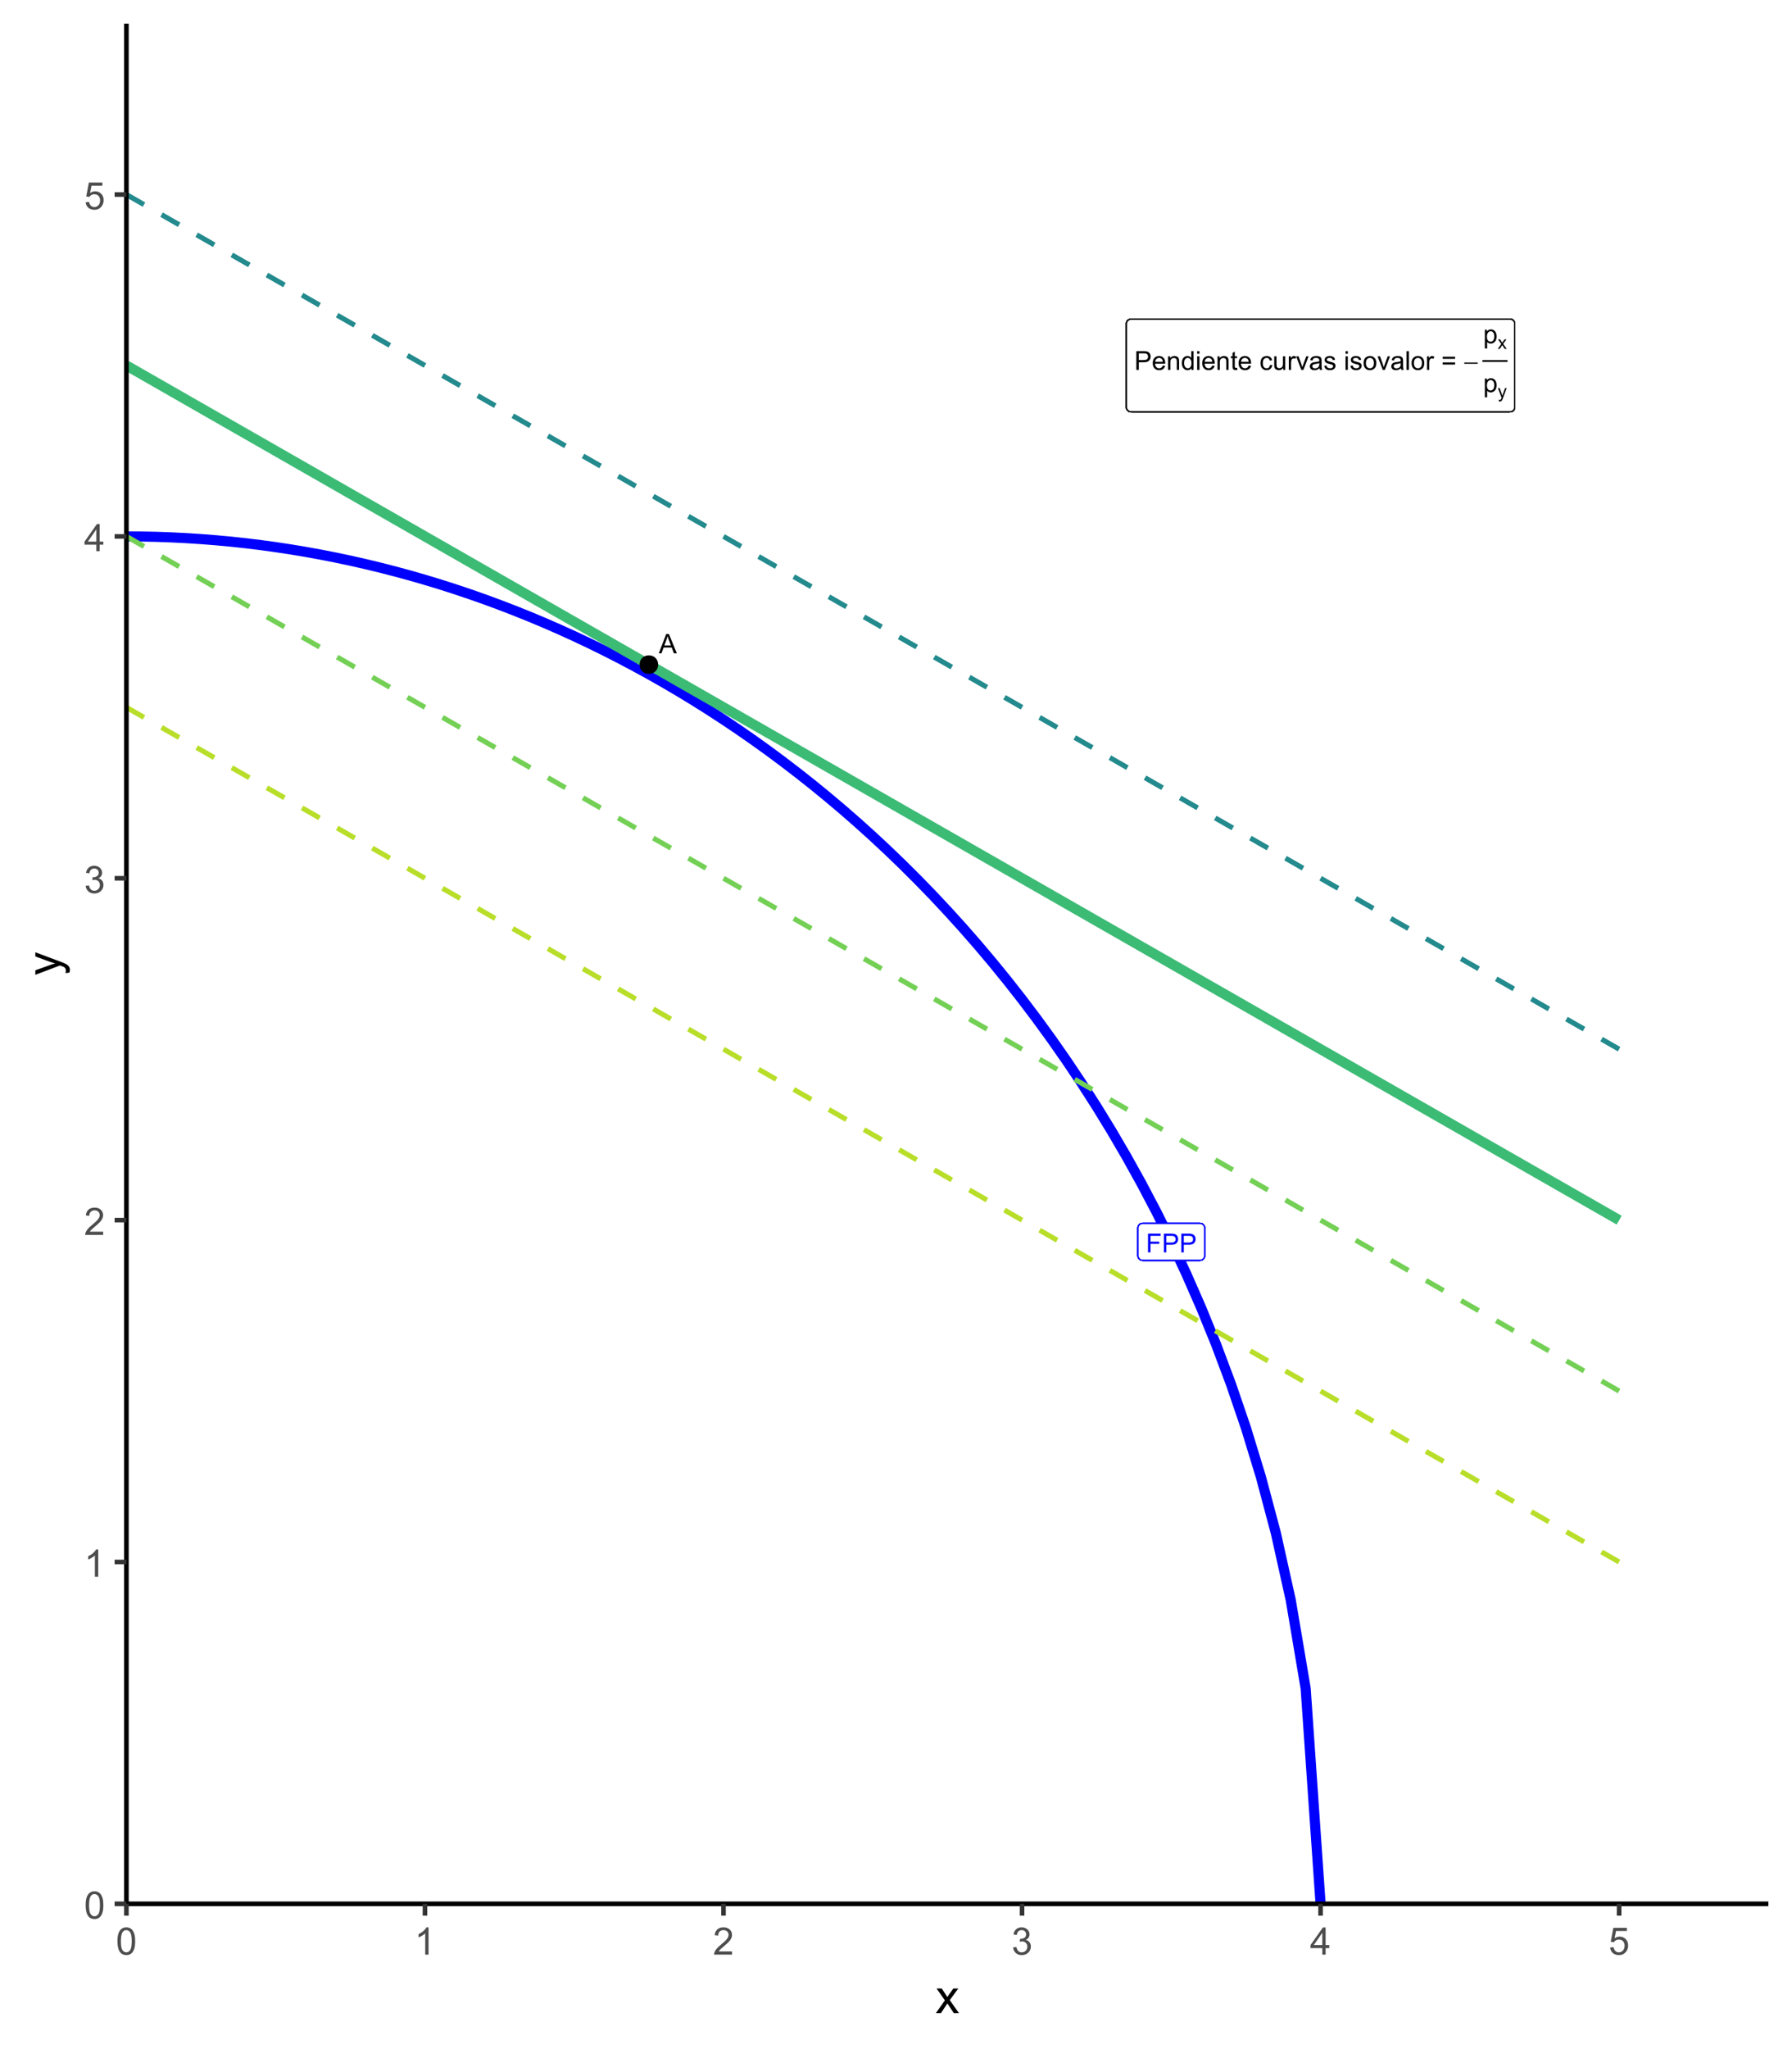 <?xml version="1.0" encoding="UTF-8"?>
<svg xmlns="http://www.w3.org/2000/svg" xmlns:xlink="http://www.w3.org/1999/xlink" width="756" height="864" viewBox="0 0 756 864">
<defs>
<g>
<g id="glyph-0-0">
<path d="M 0.906 0 L 0.906 -7.902 L 6.238 -7.902 L 6.238 -6.969 L 1.953 -6.969 L 1.953 -4.523 L 5.66 -4.523 L 5.66 -3.59 L 1.953 -3.59 L 1.953 0 Z M 0.906 0 "/>
</g>
<g id="glyph-0-1">
<path d="M 0.852 0 L 0.852 -7.902 L 3.832 -7.902 C 4.355 -7.902 4.758 -7.879 5.035 -7.828 C 5.422 -7.762 5.746 -7.641 6.012 -7.457 C 6.273 -7.277 6.484 -7.023 6.645 -6.695 C 6.805 -6.367 6.883 -6.008 6.883 -5.617 C 6.883 -4.945 6.668 -4.375 6.242 -3.91 C 5.816 -3.445 5.043 -3.211 3.926 -3.211 L 1.898 -3.211 L 1.898 0 L 0.852 0 M 1.898 -4.145 L 3.941 -4.145 C 4.617 -4.145 5.098 -4.27 5.379 -4.523 C 5.664 -4.773 5.805 -5.129 5.805 -5.586 C 5.805 -5.914 5.723 -6.199 5.555 -6.434 C 5.387 -6.668 5.168 -6.824 4.895 -6.898 C 4.719 -6.945 4.395 -6.969 3.918 -6.969 L 1.898 -6.969 Z M 1.898 -4.145 "/>
</g>
<g id="glyph-0-2">
<path d="M 4.648 -1.844 L 5.648 -1.719 C 5.492 -1.133 5.199 -0.68 4.77 -0.355 C 4.344 -0.031 3.797 0.129 3.133 0.129 C 2.293 0.129 1.629 -0.129 1.141 -0.645 C 0.648 -1.16 0.402 -1.883 0.402 -2.812 C 0.402 -3.777 0.652 -4.523 1.148 -5.055 C 1.645 -5.59 2.289 -5.855 3.078 -5.855 C 3.844 -5.855 4.469 -5.594 4.953 -5.074 C 5.438 -4.551 5.68 -3.816 5.68 -2.875 C 5.68 -2.816 5.68 -2.73 5.676 -2.613 L 1.406 -2.613 C 1.441 -1.984 1.621 -1.504 1.941 -1.168 C 2.262 -0.836 2.66 -0.668 3.137 -0.668 C 3.492 -0.668 3.797 -0.762 4.047 -0.949 C 4.301 -1.137 4.5 -1.434 4.648 -1.844 M 1.461 -3.414 L 4.656 -3.414 C 4.613 -3.895 4.492 -4.254 4.289 -4.496 C 3.98 -4.871 3.582 -5.055 3.09 -5.055 C 2.645 -5.055 2.27 -4.906 1.965 -4.609 C 1.66 -4.312 1.492 -3.91 1.461 -3.414 Z M 1.461 -3.414 "/>
</g>
<g id="glyph-0-3">
<path d="M 0.727 0 L 0.727 -5.727 L 1.602 -5.727 L 1.602 -4.91 C 2.02 -5.539 2.629 -5.855 3.422 -5.855 C 3.77 -5.855 4.086 -5.793 4.375 -5.668 C 4.664 -5.543 4.879 -5.383 5.023 -5.18 C 5.168 -4.98 5.27 -4.738 5.324 -4.465 C 5.363 -4.285 5.379 -3.969 5.379 -3.52 L 5.379 0 L 4.41 0 L 4.41 -3.48 C 4.41 -3.879 4.371 -4.172 4.297 -4.367 C 4.223 -4.566 4.086 -4.723 3.895 -4.84 C 3.703 -4.953 3.477 -5.012 3.219 -5.012 C 2.805 -5.012 2.449 -4.883 2.148 -4.621 C 1.848 -4.355 1.699 -3.859 1.699 -3.125 L 1.699 0 Z M 0.727 0 "/>
</g>
<g id="glyph-0-4">
<path d="M 4.441 0 L 4.441 -0.723 C 4.078 -0.156 3.547 0.129 2.84 0.129 C 2.383 0.129 1.965 0.004 1.582 -0.246 C 1.199 -0.5 0.902 -0.852 0.691 -1.301 C 0.484 -1.754 0.379 -2.27 0.379 -2.855 C 0.379 -3.43 0.473 -3.945 0.664 -4.41 C 0.852 -4.879 1.141 -5.234 1.52 -5.48 C 1.902 -5.73 2.328 -5.855 2.797 -5.855 C 3.145 -5.855 3.449 -5.781 3.719 -5.637 C 3.988 -5.488 4.207 -5.301 4.379 -5.066 L 4.379 -7.902 L 5.344 -7.902 L 5.344 0 L 4.441 0 M 1.375 -2.855 C 1.375 -2.125 1.527 -1.574 1.84 -1.211 C 2.148 -0.852 2.512 -0.668 2.934 -0.668 C 3.355 -0.668 3.715 -0.844 4.012 -1.188 C 4.309 -1.535 4.457 -2.066 4.457 -2.777 C 4.457 -3.559 4.309 -4.133 4.004 -4.5 C 3.703 -4.867 3.332 -5.051 2.891 -5.051 C 2.457 -5.051 2.098 -4.875 1.809 -4.523 C 1.52 -4.172 1.375 -3.613 1.375 -2.855 Z M 1.375 -2.855 "/>
</g>
<g id="glyph-0-5">
<path d="M 0.734 -6.785 L 0.734 -7.902 L 1.703 -7.902 L 1.703 -6.785 L 0.734 -6.785 M 0.734 0 L 0.734 -5.727 L 1.703 -5.727 L 1.703 0 Z M 0.734 0 "/>
</g>
<g id="glyph-0-6">
<path d="M 2.848 -0.867 L 2.984 -0.012 C 2.715 0.047 2.469 0.074 2.254 0.074 C 1.902 0.074 1.629 0.02 1.434 -0.09 C 1.238 -0.203 1.102 -0.348 1.023 -0.531 C 0.945 -0.711 0.906 -1.094 0.906 -1.676 L 0.906 -4.969 L 0.195 -4.969 L 0.195 -5.727 L 0.906 -5.727 L 0.906 -7.141 L 1.871 -7.723 L 1.871 -5.727 L 2.848 -5.727 L 2.848 -4.969 L 1.871 -4.969 L 1.871 -1.621 C 1.871 -1.348 1.887 -1.168 1.922 -1.09 C 1.957 -1.012 2.012 -0.945 2.09 -0.898 C 2.168 -0.852 2.277 -0.832 2.422 -0.832 C 2.527 -0.832 2.672 -0.844 2.848 -0.867 Z M 2.848 -0.867 "/>
</g>
<g id="glyph-0-7">
</g>
<g id="glyph-0-8">
<path d="M 4.465 -2.098 L 5.418 -1.973 C 5.312 -1.316 5.047 -0.801 4.617 -0.43 C 4.188 -0.055 3.66 0.129 3.035 0.129 C 2.25 0.129 1.621 -0.125 1.145 -0.641 C 0.668 -1.152 0.43 -1.887 0.43 -2.84 C 0.43 -3.457 0.535 -4 0.738 -4.465 C 0.941 -4.926 1.254 -5.273 1.672 -5.508 C 2.094 -5.738 2.547 -5.855 3.039 -5.855 C 3.66 -5.855 4.172 -5.695 4.566 -5.383 C 4.961 -5.066 5.215 -4.621 5.324 -4.043 L 4.383 -3.898 C 4.293 -4.281 4.133 -4.57 3.906 -4.766 C 3.676 -4.961 3.402 -5.055 3.078 -5.055 C 2.59 -5.055 2.191 -4.883 1.887 -4.531 C 1.582 -4.18 1.43 -3.625 1.43 -2.867 C 1.43 -2.098 1.574 -1.539 1.871 -1.191 C 2.164 -0.844 2.551 -0.668 3.023 -0.668 C 3.406 -0.668 3.723 -0.785 3.977 -1.02 C 4.234 -1.254 4.395 -1.613 4.465 -2.098 Z M 4.465 -2.098 "/>
</g>
<g id="glyph-0-9">
<path d="M 4.48 0 L 4.48 -0.84 C 4.035 -0.195 3.43 0.129 2.664 0.129 C 2.324 0.129 2.008 0.066 1.719 -0.066 C 1.426 -0.195 1.207 -0.355 1.066 -0.551 C 0.922 -0.75 0.824 -0.988 0.766 -1.273 C 0.727 -1.461 0.707 -1.766 0.707 -2.18 L 0.707 -5.727 L 1.676 -5.727 L 1.676 -2.551 C 1.676 -2.043 1.695 -1.703 1.734 -1.527 C 1.797 -1.27 1.926 -1.07 2.125 -0.926 C 2.32 -0.777 2.566 -0.707 2.855 -0.707 C 3.148 -0.707 3.422 -0.781 3.676 -0.93 C 3.93 -1.078 4.113 -1.281 4.219 -1.539 C 4.324 -1.797 4.379 -2.168 4.379 -2.656 L 4.379 -5.727 L 5.348 -5.727 L 5.348 0 Z M 4.48 0 "/>
</g>
<g id="glyph-0-10">
<path d="M 0.719 0 L 0.719 -5.727 L 1.59 -5.727 L 1.59 -4.855 C 1.812 -5.262 2.02 -5.531 2.207 -5.66 C 2.395 -5.789 2.605 -5.855 2.828 -5.855 C 3.156 -5.855 3.488 -5.75 3.828 -5.543 L 3.492 -4.641 C 3.254 -4.781 3.02 -4.852 2.781 -4.852 C 2.57 -4.852 2.379 -4.789 2.211 -4.66 C 2.043 -4.531 1.922 -4.355 1.848 -4.129 C 1.742 -3.785 1.688 -3.406 1.688 -2.996 L 1.688 0 Z M 0.719 0 "/>
</g>
<g id="glyph-0-11">
<path d="M 2.316 0 L 0.141 -5.727 L 1.164 -5.727 L 2.395 -2.297 C 2.527 -1.926 2.648 -1.543 2.762 -1.145 C 2.848 -1.445 2.965 -1.809 3.121 -2.23 L 4.395 -5.727 L 5.391 -5.727 L 3.223 0 Z M 2.316 0 "/>
</g>
<g id="glyph-0-12">
<path d="M 4.465 -0.707 C 4.105 -0.402 3.758 -0.184 3.426 -0.059 C 3.094 0.066 2.738 0.129 2.355 0.129 C 1.727 0.129 1.242 -0.023 0.906 -0.332 C 0.566 -0.641 0.398 -1.031 0.398 -1.508 C 0.398 -1.789 0.461 -2.047 0.59 -2.277 C 0.719 -2.508 0.887 -2.695 1.09 -2.836 C 1.297 -2.977 1.531 -3.082 1.789 -3.152 C 1.98 -3.203 2.27 -3.254 2.652 -3.301 C 3.434 -3.391 4.012 -3.504 4.383 -3.633 C 4.387 -3.766 4.387 -3.852 4.387 -3.887 C 4.387 -4.281 4.297 -4.559 4.113 -4.723 C 3.863 -4.941 3.496 -5.051 3.008 -5.051 C 2.551 -5.051 2.215 -4.973 1.996 -4.812 C 1.781 -4.652 1.617 -4.367 1.516 -3.961 L 0.566 -4.09 C 0.652 -4.496 0.793 -4.824 0.992 -5.074 C 1.191 -5.324 1.477 -5.516 1.848 -5.652 C 2.223 -5.785 2.656 -5.855 3.148 -5.855 C 3.637 -5.855 4.035 -5.797 4.34 -5.68 C 4.645 -5.566 4.871 -5.422 5.012 -5.246 C 5.156 -5.074 5.258 -4.852 5.316 -4.586 C 5.348 -4.422 5.363 -4.125 5.363 -3.691 L 5.363 -2.398 C 5.363 -1.496 5.383 -0.926 5.426 -0.688 C 5.469 -0.449 5.547 -0.219 5.672 0 L 4.656 0 C 4.559 -0.203 4.492 -0.438 4.465 -0.707 M 4.383 -2.875 C 4.031 -2.73 3.504 -2.605 2.797 -2.508 C 2.398 -2.449 2.117 -2.383 1.953 -2.312 C 1.785 -2.242 1.66 -2.137 1.57 -1.996 C 1.48 -1.859 1.434 -1.707 1.434 -1.535 C 1.434 -1.277 1.531 -1.062 1.727 -0.891 C 1.922 -0.719 2.211 -0.629 2.586 -0.629 C 2.961 -0.629 3.293 -0.711 3.586 -0.875 C 3.875 -1.039 4.09 -1.262 4.227 -1.547 C 4.332 -1.766 4.383 -2.09 4.383 -2.516 Z M 4.383 -2.875 "/>
</g>
<g id="glyph-0-13">
<path d="M 0.34 -1.707 L 1.301 -1.859 C 1.352 -1.477 1.504 -1.18 1.75 -0.977 C 1.996 -0.77 2.34 -0.668 2.781 -0.668 C 3.227 -0.668 3.559 -0.758 3.773 -0.941 C 3.988 -1.121 4.098 -1.336 4.098 -1.578 C 4.098 -1.797 4 -1.973 3.812 -2.098 C 3.68 -2.184 3.348 -2.293 2.82 -2.426 C 2.109 -2.605 1.613 -2.762 1.34 -2.891 C 1.066 -3.023 0.855 -3.203 0.715 -3.438 C 0.574 -3.668 0.5 -3.926 0.5 -4.203 C 0.5 -4.461 0.559 -4.695 0.676 -4.914 C 0.793 -5.129 0.953 -5.312 1.152 -5.457 C 1.305 -5.566 1.512 -5.66 1.77 -5.738 C 2.031 -5.816 2.312 -5.855 2.609 -5.855 C 3.059 -5.855 3.453 -5.789 3.793 -5.66 C 4.133 -5.531 4.383 -5.355 4.543 -5.133 C 4.707 -4.914 4.816 -4.617 4.879 -4.246 L 3.93 -4.117 C 3.887 -4.414 3.762 -4.645 3.555 -4.809 C 3.348 -4.973 3.055 -5.055 2.68 -5.055 C 2.234 -5.055 1.914 -4.984 1.727 -4.836 C 1.535 -4.688 1.438 -4.516 1.438 -4.316 C 1.438 -4.191 1.48 -4.078 1.559 -3.977 C 1.637 -3.875 1.762 -3.789 1.93 -3.719 C 2.027 -3.684 2.312 -3.602 2.785 -3.473 C 3.473 -3.289 3.953 -3.137 4.223 -3.02 C 4.496 -2.906 4.707 -2.734 4.863 -2.512 C 5.016 -2.289 5.094 -2.012 5.094 -1.684 C 5.094 -1.359 5 -1.055 4.812 -0.77 C 4.621 -0.484 4.352 -0.262 3.996 -0.105 C 3.637 0.051 3.234 0.129 2.785 0.129 C 2.043 0.129 1.477 -0.023 1.086 -0.336 C 0.695 -0.645 0.449 -1.102 0.34 -1.707 Z M 0.34 -1.707 "/>
</g>
<g id="glyph-0-14">
<path d="M 0.367 -2.863 C 0.367 -3.922 0.66 -4.707 1.25 -5.219 C 1.742 -5.641 2.344 -5.855 3.051 -5.855 C 3.84 -5.855 4.48 -5.598 4.98 -5.082 C 5.48 -4.566 5.73 -3.852 5.73 -2.941 C 5.73 -2.207 5.621 -1.629 5.398 -1.203 C 5.176 -0.781 4.855 -0.453 4.434 -0.223 C 4.012 0.012 3.551 0.129 3.051 0.129 C 2.25 0.129 1.602 -0.129 1.109 -0.641 C 0.613 -1.156 0.367 -1.895 0.367 -2.863 M 1.363 -2.863 C 1.363 -2.129 1.523 -1.582 1.844 -1.215 C 2.164 -0.852 2.566 -0.668 3.051 -0.668 C 3.531 -0.668 3.934 -0.852 4.254 -1.219 C 4.574 -1.586 4.734 -2.145 4.734 -2.895 C 4.734 -3.602 4.57 -4.141 4.25 -4.504 C 3.93 -4.867 3.527 -5.051 3.051 -5.051 C 2.566 -5.051 2.164 -4.871 1.844 -4.508 C 1.523 -4.145 1.363 -3.594 1.363 -2.863 Z M 1.363 -2.863 "/>
</g>
<g id="glyph-0-15">
<path d="M 0.707 0 L 0.707 -7.902 L 1.676 -7.902 L 1.676 0 Z M 0.707 0 "/>
</g>
<g id="glyph-0-16">
<path d="M 5.832 -4.648 L 0.613 -4.648 L 0.613 -5.551 L 5.832 -5.551 L 5.832 -4.648 M 5.832 -2.246 L 0.613 -2.246 L 0.613 -3.152 L 5.832 -3.152 Z M 5.832 -2.246 "/>
</g>
<g id="glyph-0-17">
<path d="M 0.727 2.195 L 0.727 -5.727 L 1.613 -5.727 L 1.613 -4.98 C 1.82 -5.273 2.055 -5.488 2.316 -5.637 C 2.582 -5.781 2.898 -5.855 3.273 -5.855 C 3.762 -5.855 4.191 -5.727 4.566 -5.477 C 4.941 -5.227 5.223 -4.871 5.41 -4.41 C 5.602 -3.953 5.699 -3.453 5.699 -2.906 C 5.699 -2.32 5.594 -1.793 5.383 -1.324 C 5.172 -0.855 4.867 -0.496 4.465 -0.246 C 4.066 0.004 3.645 0.129 3.203 0.129 C 2.879 0.129 2.59 0.062 2.332 -0.074 C 2.074 -0.211 1.863 -0.383 1.699 -0.594 L 1.699 2.195 L 0.727 2.195 M 1.605 -2.828 C 1.605 -2.094 1.754 -1.551 2.055 -1.195 C 2.352 -0.844 2.715 -0.668 3.137 -0.668 C 3.57 -0.668 3.938 -0.852 4.246 -1.215 C 4.551 -1.582 4.707 -2.145 4.707 -2.91 C 4.707 -3.641 4.555 -4.188 4.254 -4.551 C 3.957 -4.914 3.598 -5.094 3.18 -5.094 C 2.766 -5.094 2.402 -4.902 2.082 -4.516 C 1.766 -4.129 1.605 -3.566 1.605 -2.828 Z M 1.605 -2.828 "/>
</g>
<g id="glyph-1-0">
<path d="M 0.199 -3.105 L 5.859 -3.105 L 5.859 -2.57 L 0.199 -2.57 Z M 0.199 -3.105 "/>
</g>
<g id="glyph-2-0">
<path d="M 0.055 0 L 1.52 -2.082 L 0.168 -4.008 L 1.016 -4.008 L 1.629 -3.066 C 1.746 -2.891 1.84 -2.738 1.91 -2.617 C 2.02 -2.785 2.121 -2.934 2.215 -3.059 L 2.891 -4.008 L 3.703 -4.008 L 2.316 -2.121 L 3.809 0 L 2.973 0 L 2.152 -1.246 L 1.934 -1.582 L 0.879 0 Z M 0.055 0 "/>
</g>
<g id="glyph-2-1">
<path d="M 0.48 1.543 L 0.402 0.906 C 0.551 0.945 0.684 0.965 0.793 0.965 C 0.941 0.965 1.062 0.941 1.156 0.891 C 1.246 0.84 1.32 0.77 1.379 0.68 C 1.422 0.609 1.488 0.441 1.586 0.172 C 1.598 0.137 1.617 0.082 1.645 0.008 L 0.125 -4.008 L 0.855 -4.008 L 1.691 -1.688 C 1.797 -1.391 1.895 -1.082 1.98 -0.758 C 2.059 -1.07 2.152 -1.375 2.262 -1.672 L 3.117 -4.008 L 3.797 -4.008 L 2.273 0.066 C 2.109 0.508 1.98 0.812 1.891 0.977 C 1.77 1.203 1.633 1.367 1.477 1.469 C 1.32 1.574 1.133 1.625 0.918 1.625 C 0.785 1.625 0.641 1.598 0.48 1.543 Z M 0.48 1.543 "/>
</g>
<g id="glyph-3-0">
<path d="M -0.016 0 L 3.113 -8.148 L 4.273 -8.148 L 7.609 0 L 6.379 0 L 5.43 -2.469 L 2.023 -2.469 L 1.129 0 L -0.016 0 M 2.336 -3.344 L 5.098 -3.344 L 4.246 -5.602 C 3.988 -6.285 3.793 -6.852 3.668 -7.293 C 3.562 -6.77 3.418 -6.25 3.23 -5.734 Z M 2.336 -3.344 "/>
</g>
<g id="glyph-4-0">
<path d="M 0.664 -5.648 C 0.664 -7.004 0.805 -8.094 1.082 -8.918 C 1.359 -9.742 1.773 -10.379 2.324 -10.828 C 2.875 -11.277 3.566 -11.5 4.398 -11.5 C 5.012 -11.5 5.551 -11.375 6.016 -11.129 C 6.48 -10.883 6.863 -10.523 7.164 -10.059 C 7.465 -9.594 7.703 -9.023 7.875 -8.355 C 8.047 -7.688 8.133 -6.785 8.133 -5.648 C 8.133 -4.305 7.996 -3.219 7.719 -2.395 C 7.441 -1.57 7.031 -0.93 6.48 -0.48 C 5.93 -0.031 5.238 0.195 4.398 0.195 C 3.293 0.195 2.426 -0.199 1.797 -0.992 C 1.043 -1.945 0.664 -3.496 0.664 -5.648 M 2.109 -5.648 C 2.109 -3.77 2.328 -2.516 2.77 -1.895 C 3.211 -1.273 3.754 -0.961 4.398 -0.961 C 5.043 -0.961 5.586 -1.273 6.027 -1.898 C 6.469 -2.523 6.688 -3.773 6.688 -5.648 C 6.688 -7.535 6.469 -8.785 6.027 -9.406 C 5.586 -10.027 5.039 -10.336 4.383 -10.336 C 3.738 -10.336 3.223 -10.062 2.836 -9.516 C 2.352 -8.816 2.109 -7.527 2.109 -5.648 Z M 2.109 -5.648 "/>
</g>
<g id="glyph-4-1">
<path d="M 5.961 0 L 4.555 0 L 4.555 -8.961 C 4.215 -8.637 3.773 -8.316 3.223 -7.992 C 2.672 -7.668 2.18 -7.426 1.742 -7.266 L 1.742 -8.625 C 2.527 -8.996 3.215 -9.441 3.805 -9.969 C 4.395 -10.496 4.809 -11.004 5.055 -11.5 L 5.961 -11.5 Z M 5.961 0 "/>
</g>
<g id="glyph-4-2">
<path d="M 8.055 -1.352 L 8.055 0 L 0.484 0 C 0.473 -0.34 0.527 -0.664 0.648 -0.977 C 0.84 -1.492 1.148 -2 1.574 -2.5 C 2 -3 2.613 -3.578 3.414 -4.234 C 4.66 -5.254 5.5 -6.062 5.938 -6.66 C 6.375 -7.258 6.594 -7.82 6.594 -8.352 C 6.594 -8.91 6.395 -9.379 5.996 -9.762 C 5.598 -10.145 5.078 -10.336 4.438 -10.336 C 3.762 -10.336 3.219 -10.133 2.812 -9.727 C 2.406 -9.32 2.199 -8.758 2.195 -8.039 L 0.75 -8.188 C 0.848 -9.266 1.223 -10.086 1.867 -10.652 C 2.512 -11.219 3.379 -11.5 4.469 -11.5 C 5.566 -11.5 6.438 -11.195 7.078 -10.586 C 7.719 -9.977 8.039 -9.223 8.039 -8.32 C 8.039 -7.863 7.945 -7.41 7.758 -6.969 C 7.57 -6.527 7.258 -6.059 6.824 -5.57 C 6.391 -5.082 5.668 -4.41 4.656 -3.555 C 3.812 -2.848 3.27 -2.367 3.031 -2.113 C 2.793 -1.859 2.594 -1.605 2.438 -1.352 Z M 8.055 -1.352 "/>
</g>
<g id="glyph-4-3">
<path d="M 0.672 -3.023 L 2.078 -3.211 C 2.238 -2.414 2.516 -1.84 2.902 -1.488 C 3.289 -1.137 3.762 -0.961 4.32 -0.961 C 4.98 -0.961 5.539 -1.191 5.996 -1.648 C 6.453 -2.105 6.68 -2.676 6.68 -3.352 C 6.68 -3.996 6.469 -4.531 6.047 -4.949 C 5.625 -5.367 5.09 -5.578 4.438 -5.578 C 4.172 -5.578 3.84 -5.527 3.445 -5.422 L 3.602 -6.656 C 3.695 -6.645 3.77 -6.641 3.828 -6.641 C 4.426 -6.641 4.965 -6.797 5.445 -7.109 C 5.926 -7.422 6.164 -7.902 6.164 -8.555 C 6.164 -9.07 5.988 -9.496 5.641 -9.836 C 5.293 -10.176 4.84 -10.344 4.289 -10.344 C 3.742 -10.344 3.285 -10.172 2.922 -9.828 C 2.559 -9.484 2.324 -8.969 2.219 -8.281 L 0.812 -8.531 C 0.984 -9.473 1.375 -10.203 1.984 -10.723 C 2.594 -11.242 3.352 -11.5 4.258 -11.5 C 4.883 -11.5 5.457 -11.367 5.984 -11.098 C 6.512 -10.828 6.914 -10.465 7.191 -10 C 7.469 -9.535 7.609 -9.043 7.609 -8.523 C 7.609 -8.027 7.477 -7.578 7.211 -7.172 C 6.945 -6.766 6.551 -6.441 6.031 -6.203 C 6.707 -6.047 7.234 -5.723 7.609 -5.23 C 7.984 -4.738 8.172 -4.121 8.172 -3.383 C 8.172 -2.383 7.809 -1.535 7.078 -0.84 C 6.348 -0.145 5.426 0.203 4.312 0.203 C 3.309 0.203 2.473 -0.098 1.809 -0.695 C 1.145 -1.293 0.766 -2.07 0.672 -3.023 Z M 0.672 -3.023 "/>
</g>
<g id="glyph-4-4">
<path d="M 5.172 0 L 5.172 -2.742 L 0.203 -2.742 L 0.203 -4.031 L 5.43 -11.453 L 6.578 -11.453 L 6.578 -4.031 L 8.125 -4.031 L 8.125 -2.742 L 6.578 -2.742 L 6.578 0 L 5.172 0 M 5.172 -4.031 L 5.172 -9.195 L 1.586 -4.031 Z M 5.172 -4.031 "/>
</g>
<g id="glyph-4-5">
<path d="M 0.664 -3 L 2.141 -3.125 C 2.25 -2.406 2.504 -1.867 2.902 -1.504 C 3.301 -1.141 3.781 -0.961 4.344 -0.961 C 5.02 -0.961 5.594 -1.215 6.062 -1.727 C 6.531 -2.238 6.766 -2.914 6.766 -3.758 C 6.766 -4.559 6.539 -5.191 6.09 -5.656 C 5.641 -6.121 5.051 -6.352 4.32 -6.352 C 3.867 -6.352 3.457 -6.25 3.094 -6.043 C 2.73 -5.836 2.441 -5.57 2.234 -5.242 L 0.914 -5.414 L 2.023 -11.297 L 7.719 -11.297 L 7.719 -9.953 L 3.148 -9.953 L 2.531 -6.875 C 3.219 -7.355 3.941 -7.594 4.695 -7.594 C 5.695 -7.594 6.539 -7.246 7.227 -6.555 C 7.914 -5.863 8.258 -4.973 8.258 -3.883 C 8.258 -2.848 7.957 -1.949 7.352 -1.195 C 6.617 -0.27 5.613 0.195 4.344 0.195 C 3.301 0.195 2.453 -0.098 1.793 -0.68 C 1.133 -1.262 0.758 -2.035 0.664 -3 Z M 0.664 -3 "/>
</g>
<g id="glyph-5-0">
<path d="M 0.148 0 L 3.938 -5.391 L 0.43 -10.371 L 2.625 -10.371 L 4.219 -7.938 C 4.52 -7.477 4.758 -7.09 4.941 -6.777 C 5.227 -7.207 5.492 -7.586 5.734 -7.922 L 7.48 -10.371 L 9.578 -10.371 L 5.996 -5.488 L 9.852 0 L 7.695 0 L 5.566 -3.223 L 5 -4.094 L 2.273 0 Z M 0.148 0 "/>
</g>
<g id="glyph-6-0">
<path d="M 3.992 -1.238 L 2.344 -1.043 C 2.449 -1.43 2.5 -1.766 2.5 -2.051 C 2.5 -2.441 2.434 -2.754 2.305 -2.988 C 2.176 -3.223 1.992 -3.414 1.758 -3.562 C 1.582 -3.676 1.145 -3.855 0.449 -4.102 C 0.352 -4.133 0.207 -4.188 0.02 -4.258 L -10.371 -0.324 L -10.371 -2.219 L -4.367 -4.375 C -3.602 -4.656 -2.801 -4.906 -1.961 -5.125 C -2.77 -5.328 -3.559 -5.57 -4.328 -5.852 L -10.371 -8.066 L -10.371 -9.824 L 0.176 -5.879 C 1.316 -5.457 2.102 -5.125 2.531 -4.891 C 3.109 -4.578 3.535 -4.223 3.805 -3.816 C 4.074 -3.414 4.211 -2.934 4.211 -2.371 C 4.211 -2.035 4.137 -1.656 3.992 -1.238 Z M 3.992 -1.238 "/>
</g>
</g>
<clipPath id="clip-0">
<path clip-rule="nonzero" d="M 53.336 9.961 L 746.039 9.961 L 746.039 802.742 L 53.336 802.742 Z M 53.336 9.961 "/>
</clipPath>
<clipPath id="clip-1">
<path clip-rule="nonzero" d="M 53.336 224 L 560 224 L 560 802.742 L 53.336 802.742 Z M 53.336 224 "/>
</clipPath>
<clipPath id="clip-2">
<path clip-rule="nonzero" d="M 53.336 297 L 685 297 L 685 660 L 53.336 660 Z M 53.336 297 "/>
</clipPath>
<clipPath id="clip-3">
<path clip-rule="nonzero" d="M 53.336 225 L 685 225 L 685 588 L 53.336 588 Z M 53.336 225 "/>
</clipPath>
<clipPath id="clip-4">
<path clip-rule="nonzero" d="M 53.336 153 L 685 153 L 685 516 L 53.336 516 Z M 53.336 153 "/>
</clipPath>
<clipPath id="clip-5">
<path clip-rule="nonzero" d="M 53.336 80 L 685 80 L 685 444 L 53.336 444 Z M 53.336 80 "/>
</clipPath>
<clipPath id="clip-6">
<path clip-rule="nonzero" d="M 53.336 151 L 686 151 L 686 517 L 53.336 517 Z M 53.336 151 "/>
</clipPath>
</defs>
<rect x="-75.6" y="-86.4" width="907.2" height="1036.8" fill="rgb(100%, 100%, 100%)" fill-opacity="1"/>
<rect x="-75.6" y="-86.4" width="907.2" height="1036.8" fill="rgb(100%, 100%, 100%)" fill-opacity="1"/>
<path fill="none" stroke-width="1.94" stroke-linecap="round" stroke-linejoin="round" stroke="rgb(100%, 100%, 100%)" stroke-opacity="1" stroke-miterlimit="10" d="M 0 864 L 756 864 L 756 0 L 0 0 Z M 0 864 "/>
<g clip-path="url(#clip-0)">
<path fill-rule="nonzero" fill="rgb(100%, 100%, 100%)" fill-opacity="1" d="M 53.336 802.742 L 746.039 802.742 L 746.039 9.961 L 53.336 9.961 Z M 53.336 802.742 "/>
</g>
<g clip-path="url(#clip-1)">
<path fill="none" stroke-width="4.268" stroke-linecap="butt" stroke-linejoin="round" stroke="rgb(0%, 0%, 100%)" stroke-opacity="1" stroke-miterlimit="10" d="M 53.336 226.176 L 59.633 226.223 L 65.93 226.355 L 72.227 226.582 L 78.523 226.898 L 84.82 227.305 L 91.117 227.801 L 97.414 228.387 L 103.711 229.066 L 110.012 229.836 L 116.309 230.699 L 122.605 231.652 L 128.902 232.699 L 135.199 233.84 L 141.496 235.074 L 147.793 236.402 L 154.09 237.824 L 160.387 239.344 L 166.688 240.961 L 172.984 242.672 L 179.281 244.484 L 185.578 246.395 L 191.875 248.406 L 198.172 250.52 L 204.469 252.734 L 210.766 255.051 L 217.062 257.477 L 223.359 260.004 L 229.66 262.645 L 235.957 265.391 L 242.254 268.25 L 248.551 271.223 L 254.848 274.309 L 261.145 277.516 L 267.441 280.84 L 273.738 284.281 L 280.035 287.852 L 286.336 291.547 L 292.633 295.371 L 298.93 299.328 L 305.227 303.422 L 311.523 307.652 L 317.82 312.027 L 324.117 316.543 L 330.414 321.215 L 336.711 326.039 L 343.012 331.023 L 349.309 336.172 L 355.605 341.488 L 361.902 346.984 L 368.199 352.66 L 374.496 358.527 L 380.793 364.59 L 387.09 370.859 L 393.387 377.34 L 399.688 384.051 L 405.984 390.992 L 412.281 398.184 L 418.578 405.633 L 424.875 413.359 L 431.172 421.379 L 437.469 429.711 L 443.766 438.375 L 450.062 447.398 L 456.363 456.805 L 462.66 466.629 L 468.957 476.906 L 475.254 487.688 L 481.551 499.02 L 487.848 510.969 L 494.145 523.613 L 500.441 537.059 L 506.738 551.422 L 513.039 566.883 L 519.336 583.668 L 525.633 602.105 L 531.93 622.711 L 538.227 646.332 L 544.523 674.629 L 550.82 711.867 L 557.117 802.742 "/>
</g>
<path fill-rule="nonzero" fill="rgb(100%, 100%, 100%)" fill-opacity="1" stroke-width="0.533" stroke-linecap="round" stroke-linejoin="round" stroke="rgb(0%, 0%, 100%)" stroke-opacity="1" stroke-miterlimit="10" d="M 482.086 531.387 L 506.207 531.387 L 506.125 531.387 L 506.445 531.375 L 506.758 531.309 L 507.059 531.195 L 507.332 531.035 L 507.582 530.836 L 507.793 530.594 L 507.965 530.324 L 508.09 530.031 L 508.168 529.719 L 508.191 529.402 L 508.191 517.828 L 508.168 517.508 L 508.09 517.199 L 507.965 516.902 L 507.793 516.633 L 507.582 516.395 L 507.332 516.191 L 507.059 516.031 L 506.758 515.918 L 506.445 515.855 L 506.207 515.84 L 482.086 515.84 L 482.324 515.855 L 482.004 515.84 L 481.688 515.879 L 481.379 515.969 L 481.094 516.105 L 480.828 516.289 L 480.598 516.508 L 480.406 516.766 L 480.258 517.047 L 480.156 517.352 L 480.105 517.668 L 480.098 517.828 L 480.098 529.402 L 480.105 529.242 L 480.105 529.562 L 480.156 529.879 L 480.258 530.18 L 480.406 530.465 L 480.598 530.719 L 480.828 530.941 L 481.094 531.121 L 481.379 531.258 L 481.688 531.348 L 482.004 531.387 Z M 482.086 531.387 "/>
<g fill="rgb(0%, 0%, 100%)" fill-opacity="1">
<use xlink:href="#glyph-0-0" x="483.41" y="528.066"/>
<use xlink:href="#glyph-0-1" x="490.154" y="528.066"/>
<use xlink:href="#glyph-0-1" x="497.517" y="528.066"/>
</g>
<path fill-rule="nonzero" fill="rgb(100%, 100%, 100%)" fill-opacity="1" stroke-width="0.533" stroke-linecap="round" stroke-linejoin="round" stroke="rgb(0%, 0%, 100%)" stroke-opacity="1" stroke-miterlimit="10" d="M 482.086 531.387 L 506.207 531.387 L 506.125 531.387 L 506.445 531.375 L 506.758 531.309 L 507.059 531.195 L 507.332 531.035 L 507.582 530.836 L 507.793 530.594 L 507.965 530.324 L 508.09 530.031 L 508.168 529.719 L 508.191 529.402 L 508.191 517.828 L 508.168 517.508 L 508.09 517.199 L 507.965 516.902 L 507.793 516.633 L 507.582 516.395 L 507.332 516.191 L 507.059 516.031 L 506.758 515.918 L 506.445 515.855 L 506.207 515.84 L 482.086 515.84 L 482.324 515.855 L 482.004 515.84 L 481.688 515.879 L 481.379 515.969 L 481.094 516.105 L 480.828 516.289 L 480.598 516.508 L 480.406 516.766 L 480.258 517.047 L 480.156 517.352 L 480.105 517.668 L 480.098 517.828 L 480.098 529.402 L 480.105 529.242 L 480.105 529.562 L 480.156 529.879 L 480.258 530.18 L 480.406 530.465 L 480.598 530.719 L 480.828 530.941 L 481.094 531.121 L 481.379 531.258 L 481.688 531.348 L 482.004 531.387 Z M 482.086 531.387 "/>
<g fill="rgb(0%, 0%, 100%)" fill-opacity="1">
<use xlink:href="#glyph-0-0" x="483.41" y="528.066"/>
<use xlink:href="#glyph-0-1" x="490.154" y="528.066"/>
<use xlink:href="#glyph-0-1" x="497.517" y="528.066"/>
</g>
<path fill-rule="nonzero" fill="rgb(100%, 100%, 100%)" fill-opacity="1" stroke-width="0.533" stroke-linecap="round" stroke-linejoin="round" stroke="rgb(0%, 0%, 100%)" stroke-opacity="1" stroke-miterlimit="10" d="M 482.086 531.387 L 506.207 531.387 L 506.125 531.387 L 506.445 531.375 L 506.758 531.309 L 507.059 531.195 L 507.332 531.035 L 507.582 530.836 L 507.793 530.594 L 507.965 530.324 L 508.09 530.031 L 508.168 529.719 L 508.191 529.402 L 508.191 517.828 L 508.168 517.508 L 508.09 517.199 L 507.965 516.902 L 507.793 516.633 L 507.582 516.395 L 507.332 516.191 L 507.059 516.031 L 506.758 515.918 L 506.445 515.855 L 506.207 515.84 L 482.086 515.84 L 482.324 515.855 L 482.004 515.84 L 481.688 515.879 L 481.379 515.969 L 481.094 516.105 L 480.828 516.289 L 480.598 516.508 L 480.406 516.766 L 480.258 517.047 L 480.156 517.352 L 480.105 517.668 L 480.098 517.828 L 480.098 529.402 L 480.105 529.242 L 480.105 529.562 L 480.156 529.879 L 480.258 530.18 L 480.406 530.465 L 480.598 530.719 L 480.828 530.941 L 481.094 531.121 L 481.379 531.258 L 481.688 531.348 L 482.004 531.387 Z M 482.086 531.387 "/>
<g fill="rgb(0%, 0%, 100%)" fill-opacity="1">
<use xlink:href="#glyph-0-0" x="483.41" y="528.066"/>
<use xlink:href="#glyph-0-1" x="490.154" y="528.066"/>
<use xlink:href="#glyph-0-1" x="497.517" y="528.066"/>
</g>
<path fill-rule="nonzero" fill="rgb(100%, 100%, 100%)" fill-opacity="1" stroke-width="0.533" stroke-linecap="round" stroke-linejoin="round" stroke="rgb(0%, 0%, 100%)" stroke-opacity="1" stroke-miterlimit="10" d="M 482.086 531.387 L 506.207 531.387 L 506.125 531.387 L 506.445 531.375 L 506.758 531.309 L 507.059 531.195 L 507.332 531.035 L 507.582 530.836 L 507.793 530.594 L 507.965 530.324 L 508.09 530.031 L 508.168 529.719 L 508.191 529.402 L 508.191 517.828 L 508.168 517.508 L 508.09 517.199 L 507.965 516.902 L 507.793 516.633 L 507.582 516.395 L 507.332 516.191 L 507.059 516.031 L 506.758 515.918 L 506.445 515.855 L 506.207 515.84 L 482.086 515.84 L 482.324 515.855 L 482.004 515.84 L 481.688 515.879 L 481.379 515.969 L 481.094 516.105 L 480.828 516.289 L 480.598 516.508 L 480.406 516.766 L 480.258 517.047 L 480.156 517.352 L 480.105 517.668 L 480.098 517.828 L 480.098 529.402 L 480.105 529.242 L 480.105 529.562 L 480.156 529.879 L 480.258 530.18 L 480.406 530.465 L 480.598 530.719 L 480.828 530.941 L 481.094 531.121 L 481.379 531.258 L 481.688 531.348 L 482.004 531.387 Z M 482.086 531.387 "/>
<g fill="rgb(0%, 0%, 100%)" fill-opacity="1">
<use xlink:href="#glyph-0-0" x="483.41" y="528.066"/>
<use xlink:href="#glyph-0-1" x="490.154" y="528.066"/>
<use xlink:href="#glyph-0-1" x="497.517" y="528.066"/>
</g>
<path fill-rule="nonzero" fill="rgb(100%, 100%, 100%)" fill-opacity="1" stroke-width="0.533" stroke-linecap="round" stroke-linejoin="round" stroke="rgb(0%, 0%, 100%)" stroke-opacity="1" stroke-miterlimit="10" d="M 482.086 531.387 L 506.207 531.387 L 506.125 531.387 L 506.445 531.375 L 506.758 531.309 L 507.059 531.195 L 507.332 531.035 L 507.582 530.836 L 507.793 530.594 L 507.965 530.324 L 508.09 530.031 L 508.168 529.719 L 508.191 529.402 L 508.191 517.828 L 508.168 517.508 L 508.09 517.199 L 507.965 516.902 L 507.793 516.633 L 507.582 516.395 L 507.332 516.191 L 507.059 516.031 L 506.758 515.918 L 506.445 515.855 L 506.207 515.84 L 482.086 515.84 L 482.324 515.855 L 482.004 515.84 L 481.688 515.879 L 481.379 515.969 L 481.094 516.105 L 480.828 516.289 L 480.598 516.508 L 480.406 516.766 L 480.258 517.047 L 480.156 517.352 L 480.105 517.668 L 480.098 517.828 L 480.098 529.402 L 480.105 529.242 L 480.105 529.562 L 480.156 529.879 L 480.258 530.18 L 480.406 530.465 L 480.598 530.719 L 480.828 530.941 L 481.094 531.121 L 481.379 531.258 L 481.688 531.348 L 482.004 531.387 Z M 482.086 531.387 "/>
<g fill="rgb(0%, 0%, 100%)" fill-opacity="1">
<use xlink:href="#glyph-0-0" x="483.41" y="528.066"/>
<use xlink:href="#glyph-0-1" x="490.154" y="528.066"/>
<use xlink:href="#glyph-0-1" x="497.517" y="528.066"/>
</g>
<path fill-rule="nonzero" fill="rgb(100%, 100%, 100%)" fill-opacity="1" stroke-width="0.533" stroke-linecap="round" stroke-linejoin="round" stroke="rgb(0%, 0%, 100%)" stroke-opacity="1" stroke-miterlimit="10" d="M 482.086 531.387 L 506.207 531.387 L 506.125 531.387 L 506.445 531.375 L 506.758 531.309 L 507.059 531.195 L 507.332 531.035 L 507.582 530.836 L 507.793 530.594 L 507.965 530.324 L 508.09 530.031 L 508.168 529.719 L 508.191 529.402 L 508.191 517.828 L 508.168 517.508 L 508.09 517.199 L 507.965 516.902 L 507.793 516.633 L 507.582 516.395 L 507.332 516.191 L 507.059 516.031 L 506.758 515.918 L 506.445 515.855 L 506.207 515.84 L 482.086 515.84 L 482.324 515.855 L 482.004 515.84 L 481.688 515.879 L 481.379 515.969 L 481.094 516.105 L 480.828 516.289 L 480.598 516.508 L 480.406 516.766 L 480.258 517.047 L 480.156 517.352 L 480.105 517.668 L 480.098 517.828 L 480.098 529.402 L 480.105 529.242 L 480.105 529.562 L 480.156 529.879 L 480.258 530.18 L 480.406 530.465 L 480.598 530.719 L 480.828 530.941 L 481.094 531.121 L 481.379 531.258 L 481.688 531.348 L 482.004 531.387 Z M 482.086 531.387 "/>
<g fill="rgb(0%, 0%, 100%)" fill-opacity="1">
<use xlink:href="#glyph-0-0" x="483.41" y="528.066"/>
<use xlink:href="#glyph-0-1" x="490.154" y="528.066"/>
<use xlink:href="#glyph-0-1" x="497.517" y="528.066"/>
</g>
<path fill-rule="nonzero" fill="rgb(100%, 100%, 100%)" fill-opacity="1" stroke-width="0.533" stroke-linecap="round" stroke-linejoin="round" stroke="rgb(0%, 0%, 100%)" stroke-opacity="1" stroke-miterlimit="10" d="M 482.086 531.387 L 506.207 531.387 L 506.125 531.387 L 506.445 531.375 L 506.758 531.309 L 507.059 531.195 L 507.332 531.035 L 507.582 530.836 L 507.793 530.594 L 507.965 530.324 L 508.09 530.031 L 508.168 529.719 L 508.191 529.402 L 508.191 517.828 L 508.168 517.508 L 508.09 517.199 L 507.965 516.902 L 507.793 516.633 L 507.582 516.395 L 507.332 516.191 L 507.059 516.031 L 506.758 515.918 L 506.445 515.855 L 506.207 515.84 L 482.086 515.84 L 482.324 515.855 L 482.004 515.84 L 481.688 515.879 L 481.379 515.969 L 481.094 516.105 L 480.828 516.289 L 480.598 516.508 L 480.406 516.766 L 480.258 517.047 L 480.156 517.352 L 480.105 517.668 L 480.098 517.828 L 480.098 529.402 L 480.105 529.242 L 480.105 529.562 L 480.156 529.879 L 480.258 530.18 L 480.406 530.465 L 480.598 530.719 L 480.828 530.941 L 481.094 531.121 L 481.379 531.258 L 481.688 531.348 L 482.004 531.387 Z M 482.086 531.387 "/>
<g fill="rgb(0%, 0%, 100%)" fill-opacity="1">
<use xlink:href="#glyph-0-0" x="483.41" y="528.066"/>
<use xlink:href="#glyph-0-1" x="490.154" y="528.066"/>
<use xlink:href="#glyph-0-1" x="497.517" y="528.066"/>
</g>
<path fill-rule="nonzero" fill="rgb(100%, 100%, 100%)" fill-opacity="1" stroke-width="0.533" stroke-linecap="round" stroke-linejoin="round" stroke="rgb(0%, 0%, 100%)" stroke-opacity="1" stroke-miterlimit="10" d="M 482.086 531.387 L 506.207 531.387 L 506.125 531.387 L 506.445 531.375 L 506.758 531.309 L 507.059 531.195 L 507.332 531.035 L 507.582 530.836 L 507.793 530.594 L 507.965 530.324 L 508.09 530.031 L 508.168 529.719 L 508.191 529.402 L 508.191 517.828 L 508.168 517.508 L 508.09 517.199 L 507.965 516.902 L 507.793 516.633 L 507.582 516.395 L 507.332 516.191 L 507.059 516.031 L 506.758 515.918 L 506.445 515.855 L 506.207 515.84 L 482.086 515.84 L 482.324 515.855 L 482.004 515.84 L 481.688 515.879 L 481.379 515.969 L 481.094 516.105 L 480.828 516.289 L 480.598 516.508 L 480.406 516.766 L 480.258 517.047 L 480.156 517.352 L 480.105 517.668 L 480.098 517.828 L 480.098 529.402 L 480.105 529.242 L 480.105 529.562 L 480.156 529.879 L 480.258 530.18 L 480.406 530.465 L 480.598 530.719 L 480.828 530.941 L 481.094 531.121 L 481.379 531.258 L 481.688 531.348 L 482.004 531.387 Z M 482.086 531.387 "/>
<g fill="rgb(0%, 0%, 100%)" fill-opacity="1">
<use xlink:href="#glyph-0-0" x="483.41" y="528.066"/>
<use xlink:href="#glyph-0-1" x="490.154" y="528.066"/>
<use xlink:href="#glyph-0-1" x="497.517" y="528.066"/>
</g>
<path fill-rule="nonzero" fill="rgb(100%, 100%, 100%)" fill-opacity="1" stroke-width="0.533" stroke-linecap="round" stroke-linejoin="round" stroke="rgb(0%, 0%, 100%)" stroke-opacity="1" stroke-miterlimit="10" d="M 482.086 531.387 L 506.207 531.387 L 506.125 531.387 L 506.445 531.375 L 506.758 531.309 L 507.059 531.195 L 507.332 531.035 L 507.582 530.836 L 507.793 530.594 L 507.965 530.324 L 508.09 530.031 L 508.168 529.719 L 508.191 529.402 L 508.191 517.828 L 508.168 517.508 L 508.09 517.199 L 507.965 516.902 L 507.793 516.633 L 507.582 516.395 L 507.332 516.191 L 507.059 516.031 L 506.758 515.918 L 506.445 515.855 L 506.207 515.84 L 482.086 515.84 L 482.324 515.855 L 482.004 515.84 L 481.688 515.879 L 481.379 515.969 L 481.094 516.105 L 480.828 516.289 L 480.598 516.508 L 480.406 516.766 L 480.258 517.047 L 480.156 517.352 L 480.105 517.668 L 480.098 517.828 L 480.098 529.402 L 480.105 529.242 L 480.105 529.562 L 480.156 529.879 L 480.258 530.18 L 480.406 530.465 L 480.598 530.719 L 480.828 530.941 L 481.094 531.121 L 481.379 531.258 L 481.688 531.348 L 482.004 531.387 Z M 482.086 531.387 "/>
<g fill="rgb(0%, 0%, 100%)" fill-opacity="1">
<use xlink:href="#glyph-0-0" x="483.41" y="528.066"/>
<use xlink:href="#glyph-0-1" x="490.154" y="528.066"/>
<use xlink:href="#glyph-0-1" x="497.517" y="528.066"/>
</g>
<path fill-rule="nonzero" fill="rgb(100%, 100%, 100%)" fill-opacity="1" stroke-width="0.533" stroke-linecap="round" stroke-linejoin="round" stroke="rgb(0%, 0%, 100%)" stroke-opacity="1" stroke-miterlimit="10" d="M 482.086 531.387 L 506.207 531.387 L 506.125 531.387 L 506.445 531.375 L 506.758 531.309 L 507.059 531.195 L 507.332 531.035 L 507.582 530.836 L 507.793 530.594 L 507.965 530.324 L 508.09 530.031 L 508.168 529.719 L 508.191 529.402 L 508.191 517.828 L 508.168 517.508 L 508.09 517.199 L 507.965 516.902 L 507.793 516.633 L 507.582 516.395 L 507.332 516.191 L 507.059 516.031 L 506.758 515.918 L 506.445 515.855 L 506.207 515.84 L 482.086 515.84 L 482.324 515.855 L 482.004 515.84 L 481.688 515.879 L 481.379 515.969 L 481.094 516.105 L 480.828 516.289 L 480.598 516.508 L 480.406 516.766 L 480.258 517.047 L 480.156 517.352 L 480.105 517.668 L 480.098 517.828 L 480.098 529.402 L 480.105 529.242 L 480.105 529.562 L 480.156 529.879 L 480.258 530.18 L 480.406 530.465 L 480.598 530.719 L 480.828 530.941 L 481.094 531.121 L 481.379 531.258 L 481.688 531.348 L 482.004 531.387 Z M 482.086 531.387 "/>
<g fill="rgb(0%, 0%, 100%)" fill-opacity="1">
<use xlink:href="#glyph-0-0" x="483.41" y="528.066"/>
<use xlink:href="#glyph-0-1" x="490.154" y="528.066"/>
<use xlink:href="#glyph-0-1" x="497.517" y="528.066"/>
</g>
<path fill-rule="nonzero" fill="rgb(100%, 100%, 100%)" fill-opacity="1" stroke-width="0.533" stroke-linecap="round" stroke-linejoin="round" stroke="rgb(0%, 0%, 100%)" stroke-opacity="1" stroke-miterlimit="10" d="M 482.086 531.387 L 506.207 531.387 L 506.125 531.387 L 506.445 531.375 L 506.758 531.309 L 507.059 531.195 L 507.332 531.035 L 507.582 530.836 L 507.793 530.594 L 507.965 530.324 L 508.09 530.031 L 508.168 529.719 L 508.191 529.402 L 508.191 517.828 L 508.168 517.508 L 508.09 517.199 L 507.965 516.902 L 507.793 516.633 L 507.582 516.395 L 507.332 516.191 L 507.059 516.031 L 506.758 515.918 L 506.445 515.855 L 506.207 515.84 L 482.086 515.84 L 482.324 515.855 L 482.004 515.84 L 481.688 515.879 L 481.379 515.969 L 481.094 516.105 L 480.828 516.289 L 480.598 516.508 L 480.406 516.766 L 480.258 517.047 L 480.156 517.352 L 480.105 517.668 L 480.098 517.828 L 480.098 529.402 L 480.105 529.242 L 480.105 529.562 L 480.156 529.879 L 480.258 530.18 L 480.406 530.465 L 480.598 530.719 L 480.828 530.941 L 481.094 531.121 L 481.379 531.258 L 481.688 531.348 L 482.004 531.387 Z M 482.086 531.387 "/>
<g fill="rgb(0%, 0%, 100%)" fill-opacity="1">
<use xlink:href="#glyph-0-0" x="483.41" y="528.066"/>
<use xlink:href="#glyph-0-1" x="490.154" y="528.066"/>
<use xlink:href="#glyph-0-1" x="497.517" y="528.066"/>
</g>
<g clip-path="url(#clip-2)">
<path fill="none" stroke-width="2.134" stroke-linecap="butt" stroke-linejoin="round" stroke="rgb(72.157%, 87.059%, 16.078%)" stroke-opacity="1" stroke-dasharray="8.536 8.536" stroke-miterlimit="10" d="M 53.336 298.246 L 59.633 301.852 L 65.93 305.453 L 72.227 309.059 L 78.523 312.66 L 84.82 316.266 L 91.117 319.867 L 97.414 323.473 L 103.711 327.074 L 110.012 330.68 L 116.309 334.281 L 122.605 337.887 L 128.902 341.488 L 135.199 345.094 L 141.496 348.695 L 147.793 352.301 L 154.09 355.902 L 160.387 359.508 L 166.688 363.109 L 172.984 366.715 L 179.281 370.316 L 185.578 373.922 L 191.875 377.523 L 198.172 381.129 L 204.469 384.73 L 210.766 388.336 L 217.062 391.938 L 223.359 395.543 L 229.66 399.145 L 235.957 402.75 L 242.254 406.352 L 248.551 409.957 L 254.848 413.559 L 261.145 417.164 L 267.441 420.766 L 273.738 424.371 L 280.035 427.973 L 286.336 431.578 L 292.633 435.184 L 298.93 438.785 L 305.227 442.391 L 311.523 445.992 L 317.82 449.598 L 324.117 453.199 L 330.414 456.805 L 336.711 460.406 L 343.012 464.012 L 349.309 467.613 L 355.605 471.219 L 361.902 474.82 L 368.199 478.426 L 374.496 482.027 L 380.793 485.633 L 387.09 489.234 L 393.387 492.84 L 399.688 496.441 L 405.984 500.047 L 412.281 503.648 L 418.578 507.254 L 424.875 510.855 L 431.172 514.461 L 437.469 518.062 L 443.766 521.668 L 450.062 525.27 L 456.363 528.875 L 462.66 532.477 L 468.957 536.082 L 475.254 539.684 L 481.551 543.289 L 487.848 546.891 L 494.145 550.496 L 500.441 554.098 L 506.738 557.703 L 513.039 561.305 L 519.336 564.91 L 525.633 568.512 L 531.93 572.117 L 538.227 575.719 L 544.523 579.324 L 550.82 582.926 L 557.117 586.531 L 563.414 590.133 L 569.715 593.738 L 576.012 597.34 L 582.309 600.945 L 588.605 604.547 L 594.902 608.152 L 601.199 611.754 L 607.496 615.359 L 613.793 618.961 L 626.387 626.172 L 632.688 629.773 L 638.984 633.379 L 645.281 636.98 L 651.578 640.586 L 657.875 644.188 L 664.172 647.793 L 670.469 651.395 L 676.766 655 L 683.062 658.602 "/>
</g>
<g clip-path="url(#clip-3)">
<path fill="none" stroke-width="2.134" stroke-linecap="butt" stroke-linejoin="round" stroke="rgb(45.098%, 81.569%, 33.333%)" stroke-opacity="1" stroke-dasharray="8.536 8.536" stroke-miterlimit="10" d="M 53.336 226.176 L 59.633 229.777 L 72.227 236.988 L 78.523 240.59 L 84.82 244.195 L 91.117 247.797 L 97.414 251.402 L 103.711 255.004 L 110.012 258.609 L 116.309 262.211 L 122.605 265.816 L 128.902 269.418 L 135.199 273.023 L 141.496 276.625 L 147.793 280.23 L 154.09 283.832 L 160.387 287.438 L 166.688 291.039 L 172.984 294.645 L 179.281 298.246 L 185.578 301.852 L 191.875 305.453 L 198.172 309.059 L 204.469 312.66 L 210.766 316.266 L 217.062 319.867 L 223.359 323.473 L 229.66 327.074 L 235.957 330.68 L 242.254 334.281 L 248.551 337.887 L 254.848 341.488 L 261.145 345.094 L 267.441 348.695 L 273.738 352.301 L 280.035 355.902 L 286.336 359.508 L 292.633 363.109 L 298.93 366.715 L 305.227 370.316 L 311.523 373.922 L 317.82 377.523 L 324.117 381.129 L 330.414 384.73 L 336.711 388.336 L 343.012 391.938 L 349.309 395.543 L 355.605 399.145 L 361.902 402.75 L 368.199 406.352 L 374.496 409.957 L 380.793 413.559 L 387.09 417.164 L 393.387 420.766 L 399.688 424.371 L 405.984 427.973 L 418.578 435.184 L 424.875 438.785 L 431.172 442.391 L 437.469 445.992 L 443.766 449.598 L 450.062 453.199 L 456.363 456.805 L 462.66 460.406 L 468.957 464.012 L 475.254 467.613 L 481.551 471.219 L 487.848 474.82 L 494.145 478.426 L 500.441 482.027 L 506.738 485.633 L 513.039 489.234 L 519.336 492.84 L 525.633 496.441 L 531.93 500.047 L 538.227 503.648 L 544.523 507.254 L 550.82 510.855 L 557.117 514.461 L 563.414 518.062 L 569.715 521.668 L 576.012 525.27 L 582.309 528.875 L 588.605 532.477 L 594.902 536.082 L 601.199 539.684 L 607.496 543.289 L 613.793 546.891 L 620.09 550.496 L 626.387 554.098 L 632.688 557.703 L 638.984 561.305 L 645.281 564.91 L 651.578 568.512 L 657.875 572.117 L 664.172 575.719 L 670.469 579.324 L 676.766 582.926 L 683.062 586.531 "/>
</g>
<g clip-path="url(#clip-4)">
<path fill="none" stroke-width="2.134" stroke-linecap="butt" stroke-linejoin="round" stroke="rgb(23.529%, 73.333%, 45.882%)" stroke-opacity="1" stroke-dasharray="8.536 8.536" stroke-miterlimit="10" d="M 53.336 154.105 L 59.633 157.707 L 65.93 161.312 L 72.227 164.914 L 78.523 168.52 L 84.82 172.121 L 91.117 175.727 L 97.414 179.328 L 103.711 182.934 L 110.012 186.535 L 116.309 190.141 L 122.605 193.742 L 128.902 197.348 L 135.199 200.949 L 141.496 204.555 L 147.793 208.156 L 154.09 211.762 L 160.387 215.363 L 166.688 218.969 L 172.984 222.57 L 179.281 226.176 L 185.578 229.777 L 198.172 236.988 L 204.469 240.59 L 210.766 244.195 L 217.062 247.797 L 223.359 251.402 L 229.66 255.004 L 235.957 258.609 L 242.254 262.211 L 248.551 265.816 L 254.848 269.418 L 261.145 273.023 L 267.441 276.625 L 273.738 280.23 L 280.035 283.832 L 286.336 287.438 L 292.633 291.039 L 298.93 294.645 L 305.227 298.246 L 311.523 301.852 L 317.82 305.453 L 324.117 309.059 L 330.414 312.66 L 336.711 316.266 L 343.012 319.867 L 349.309 323.473 L 355.605 327.074 L 361.902 330.68 L 368.199 334.281 L 374.496 337.887 L 380.793 341.488 L 387.09 345.094 L 393.387 348.695 L 399.688 352.301 L 405.984 355.902 L 412.281 359.508 L 418.578 363.109 L 424.875 366.715 L 431.172 370.316 L 437.469 373.922 L 443.766 377.523 L 450.062 381.129 L 456.363 384.73 L 462.66 388.336 L 468.957 391.938 L 475.254 395.543 L 481.551 399.145 L 487.848 402.75 L 494.145 406.352 L 500.441 409.957 L 506.738 413.559 L 513.039 417.164 L 519.336 420.766 L 525.633 424.371 L 531.93 427.973 L 544.523 435.184 L 550.82 438.785 L 557.117 442.391 L 563.414 445.992 L 569.715 449.598 L 576.012 453.199 L 582.309 456.805 L 588.605 460.406 L 594.902 464.012 L 601.199 467.613 L 607.496 471.219 L 613.793 474.82 L 620.09 478.426 L 626.387 482.027 L 632.688 485.633 L 638.984 489.234 L 645.281 492.84 L 651.578 496.441 L 657.875 500.047 L 664.172 503.648 L 670.469 507.254 L 676.766 510.855 L 683.062 514.461 "/>
</g>
<g clip-path="url(#clip-5)">
<path fill="none" stroke-width="2.134" stroke-linecap="butt" stroke-linejoin="round" stroke="rgb(13.725%, 54.118%, 55.294%)" stroke-opacity="1" stroke-dasharray="8.536 8.536" stroke-miterlimit="10" d="M 53.336 82.035 L 59.633 85.637 L 65.93 89.242 L 72.227 92.844 L 78.523 96.449 L 84.82 100.051 L 91.117 103.656 L 97.414 107.258 L 103.711 110.863 L 110.012 114.465 L 116.309 118.07 L 122.605 121.672 L 128.902 125.277 L 135.199 128.879 L 141.496 132.484 L 147.793 136.086 L 154.09 139.691 L 160.387 143.293 L 166.688 146.898 L 172.984 150.5 L 179.281 154.105 L 185.578 157.707 L 191.875 161.312 L 198.172 164.914 L 204.469 168.52 L 210.766 172.121 L 217.062 175.727 L 223.359 179.328 L 229.66 182.934 L 235.957 186.535 L 242.254 190.141 L 248.551 193.742 L 254.848 197.348 L 261.145 200.949 L 267.441 204.555 L 273.738 208.156 L 280.035 211.762 L 286.336 215.363 L 292.633 218.969 L 298.93 222.57 L 305.227 226.176 L 311.523 229.777 L 324.117 236.988 L 330.414 240.59 L 336.711 244.195 L 343.012 247.797 L 349.309 251.402 L 355.605 255.004 L 361.902 258.609 L 368.199 262.211 L 374.496 265.816 L 380.793 269.418 L 387.09 273.023 L 393.387 276.625 L 399.688 280.23 L 405.984 283.832 L 412.281 287.438 L 418.578 291.039 L 424.875 294.645 L 431.172 298.246 L 437.469 301.852 L 443.766 305.453 L 450.062 309.059 L 456.363 312.66 L 462.66 316.266 L 468.957 319.867 L 475.254 323.473 L 481.551 327.074 L 487.848 330.68 L 494.145 334.281 L 500.441 337.887 L 506.738 341.488 L 513.039 345.094 L 519.336 348.695 L 525.633 352.301 L 531.93 355.902 L 538.227 359.508 L 544.523 363.109 L 550.82 366.715 L 557.117 370.316 L 563.414 373.922 L 569.715 377.523 L 576.012 381.129 L 582.309 384.73 L 588.605 388.336 L 594.902 391.938 L 601.199 395.543 L 607.496 399.145 L 613.793 402.75 L 620.09 406.352 L 626.387 409.957 L 632.688 413.559 L 638.984 417.164 L 645.281 420.766 L 651.578 424.371 L 657.875 427.973 L 670.469 435.184 L 676.766 438.785 L 683.062 442.391 "/>
</g>
<path fill-rule="nonzero" fill="rgb(100%, 100%, 100%)" fill-opacity="1" stroke-width="0.533" stroke-linecap="round" stroke-linejoin="round" stroke="rgb(0%, 0%, 0%)" stroke-opacity="1" stroke-miterlimit="10" d="M 477.215 173.629 L 637.02 173.629 L 636.941 173.625 L 637.258 173.613 L 637.574 173.547 L 637.871 173.434 L 638.148 173.273 L 638.398 173.074 L 638.609 172.832 L 638.781 172.562 L 638.906 172.27 L 638.98 171.957 L 639.008 171.641 L 639.008 136.57 L 638.98 136.25 L 638.906 135.941 L 638.781 135.645 L 638.609 135.375 L 638.398 135.137 L 638.148 134.934 L 637.871 134.773 L 637.574 134.66 L 637.258 134.598 L 637.02 134.582 L 477.215 134.582 L 477.457 134.598 L 477.137 134.586 L 476.82 134.621 L 476.512 134.711 L 476.223 134.848 L 475.961 135.031 L 475.73 135.25 L 475.535 135.508 L 475.387 135.789 L 475.285 136.094 L 475.234 136.41 L 475.23 136.57 L 475.23 171.641 L 475.234 171.48 L 475.234 171.801 L 475.285 172.117 L 475.387 172.418 L 475.535 172.703 L 475.73 172.957 L 475.961 173.18 L 476.223 173.359 L 476.512 173.496 L 476.82 173.586 L 477.137 173.625 Z M 477.215 173.629 "/>
<g fill="rgb(0%, 0%, 0%)" fill-opacity="1">
<use xlink:href="#glyph-0-1" x="478.543" y="155.961"/>
<use xlink:href="#glyph-0-2" x="485.906" y="155.961"/>
<use xlink:href="#glyph-0-3" x="492.046" y="155.961"/>
<use xlink:href="#glyph-0-4" x="498.186" y="155.961"/>
<use xlink:href="#glyph-0-5" x="504.326" y="155.961"/>
<use xlink:href="#glyph-0-2" x="506.778" y="155.961"/>
<use xlink:href="#glyph-0-3" x="512.918" y="155.961"/>
<use xlink:href="#glyph-0-6" x="519.058" y="155.961"/>
<use xlink:href="#glyph-0-2" x="522.125" y="155.961"/>
<use xlink:href="#glyph-0-7" x="528.265" y="155.961"/>
<use xlink:href="#glyph-0-8" x="531.332" y="155.961"/>
<use xlink:href="#glyph-0-9" x="536.852" y="155.961"/>
<use xlink:href="#glyph-0-10" x="542.991" y="155.961"/>
<use xlink:href="#glyph-0-11" x="546.668" y="155.961"/>
<use xlink:href="#glyph-0-12" x="552.187" y="155.961"/>
<use xlink:href="#glyph-0-13" x="558.327" y="155.961"/>
<use xlink:href="#glyph-0-7" x="563.847" y="155.961"/>
<use xlink:href="#glyph-0-5" x="566.914" y="155.961"/>
<use xlink:href="#glyph-0-13" x="569.367" y="155.961"/>
<use xlink:href="#glyph-0-14" x="574.887" y="155.961"/>
<use xlink:href="#glyph-0-11" x="581.026" y="155.961"/>
<use xlink:href="#glyph-0-12" x="586.546" y="155.961"/>
<use xlink:href="#glyph-0-15" x="592.686" y="155.961"/>
<use xlink:href="#glyph-0-14" x="595.139" y="155.961"/>
<use xlink:href="#glyph-0-10" x="601.278" y="155.961"/>
<use xlink:href="#glyph-0-7" x="604.955" y="155.961"/>
<use xlink:href="#glyph-0-16" x="608.022" y="155.961"/>
<use xlink:href="#glyph-0-7" x="614.469" y="155.961"/>
</g>
<g fill="rgb(0%, 0%, 0%)" fill-opacity="1">
<use xlink:href="#glyph-1-0" x="617.535" y="155.961"/>
</g>
<g fill="rgb(0%, 0%, 0%)" fill-opacity="1">
<use xlink:href="#glyph-0-17" x="625.691" y="144.758"/>
</g>
<g fill="rgb(0%, 0%, 0%)" fill-opacity="1">
<use xlink:href="#glyph-2-0" x="631.832" y="147.113"/>
</g>
<g fill="rgb(0%, 0%, 0%)" fill-opacity="1">
<use xlink:href="#glyph-0-17" x="625.691" y="165.324"/>
</g>
<g fill="rgb(0%, 0%, 0%)" fill-opacity="1">
<use xlink:href="#glyph-2-1" x="631.832" y="167.676"/>
</g>
<path fill="none" stroke-width="0.75" stroke-linecap="round" stroke-linejoin="round" stroke="rgb(0%, 0%, 0%)" stroke-opacity="1" stroke-miterlimit="10" d="M 625.691 152.211 L 635.695 152.211 "/>
<path fill-rule="nonzero" fill="rgb(100%, 100%, 100%)" fill-opacity="1" stroke-width="0.533" stroke-linecap="round" stroke-linejoin="round" stroke="rgb(0%, 0%, 0%)" stroke-opacity="1" stroke-miterlimit="10" d="M 477.215 173.629 L 637.02 173.629 L 636.941 173.625 L 637.258 173.613 L 637.574 173.547 L 637.871 173.434 L 638.148 173.273 L 638.398 173.074 L 638.609 172.832 L 638.781 172.562 L 638.906 172.27 L 638.98 171.957 L 639.008 171.641 L 639.008 136.57 L 638.98 136.25 L 638.906 135.941 L 638.781 135.645 L 638.609 135.375 L 638.398 135.137 L 638.148 134.934 L 637.871 134.773 L 637.574 134.66 L 637.258 134.598 L 637.02 134.582 L 477.215 134.582 L 477.457 134.598 L 477.137 134.586 L 476.82 134.621 L 476.512 134.711 L 476.223 134.848 L 475.961 135.031 L 475.73 135.25 L 475.535 135.508 L 475.387 135.789 L 475.285 136.094 L 475.234 136.41 L 475.23 136.57 L 475.23 171.641 L 475.234 171.48 L 475.234 171.801 L 475.285 172.117 L 475.387 172.418 L 475.535 172.703 L 475.73 172.957 L 475.961 173.18 L 476.223 173.359 L 476.512 173.496 L 476.82 173.586 L 477.137 173.625 Z M 477.215 173.629 "/>
<g fill="rgb(0%, 0%, 0%)" fill-opacity="1">
<use xlink:href="#glyph-0-1" x="478.543" y="155.961"/>
<use xlink:href="#glyph-0-2" x="485.906" y="155.961"/>
<use xlink:href="#glyph-0-3" x="492.046" y="155.961"/>
<use xlink:href="#glyph-0-4" x="498.186" y="155.961"/>
<use xlink:href="#glyph-0-5" x="504.326" y="155.961"/>
<use xlink:href="#glyph-0-2" x="506.778" y="155.961"/>
<use xlink:href="#glyph-0-3" x="512.918" y="155.961"/>
<use xlink:href="#glyph-0-6" x="519.058" y="155.961"/>
<use xlink:href="#glyph-0-2" x="522.125" y="155.961"/>
<use xlink:href="#glyph-0-7" x="528.265" y="155.961"/>
<use xlink:href="#glyph-0-8" x="531.332" y="155.961"/>
<use xlink:href="#glyph-0-9" x="536.852" y="155.961"/>
<use xlink:href="#glyph-0-10" x="542.991" y="155.961"/>
<use xlink:href="#glyph-0-11" x="546.668" y="155.961"/>
<use xlink:href="#glyph-0-12" x="552.187" y="155.961"/>
<use xlink:href="#glyph-0-13" x="558.327" y="155.961"/>
<use xlink:href="#glyph-0-7" x="563.847" y="155.961"/>
<use xlink:href="#glyph-0-5" x="566.914" y="155.961"/>
<use xlink:href="#glyph-0-13" x="569.367" y="155.961"/>
<use xlink:href="#glyph-0-14" x="574.887" y="155.961"/>
<use xlink:href="#glyph-0-11" x="581.026" y="155.961"/>
<use xlink:href="#glyph-0-12" x="586.546" y="155.961"/>
<use xlink:href="#glyph-0-15" x="592.686" y="155.961"/>
<use xlink:href="#glyph-0-14" x="595.139" y="155.961"/>
<use xlink:href="#glyph-0-10" x="601.278" y="155.961"/>
<use xlink:href="#glyph-0-7" x="604.955" y="155.961"/>
<use xlink:href="#glyph-0-16" x="608.022" y="155.961"/>
<use xlink:href="#glyph-0-7" x="614.469" y="155.961"/>
</g>
<g fill="rgb(0%, 0%, 0%)" fill-opacity="1">
<use xlink:href="#glyph-1-0" x="617.535" y="155.961"/>
</g>
<g fill="rgb(0%, 0%, 0%)" fill-opacity="1">
<use xlink:href="#glyph-0-17" x="625.691" y="144.758"/>
</g>
<g fill="rgb(0%, 0%, 0%)" fill-opacity="1">
<use xlink:href="#glyph-2-0" x="631.832" y="147.113"/>
</g>
<g fill="rgb(0%, 0%, 0%)" fill-opacity="1">
<use xlink:href="#glyph-0-17" x="625.691" y="165.324"/>
</g>
<g fill="rgb(0%, 0%, 0%)" fill-opacity="1">
<use xlink:href="#glyph-2-1" x="631.832" y="167.676"/>
</g>
<path fill="none" stroke-width="0.75" stroke-linecap="round" stroke-linejoin="round" stroke="rgb(0%, 0%, 0%)" stroke-opacity="1" stroke-miterlimit="10" d="M 625.691 152.211 L 635.695 152.211 "/>
<path fill-rule="nonzero" fill="rgb(100%, 100%, 100%)" fill-opacity="1" stroke-width="0.533" stroke-linecap="round" stroke-linejoin="round" stroke="rgb(0%, 0%, 0%)" stroke-opacity="1" stroke-miterlimit="10" d="M 477.215 173.629 L 637.02 173.629 L 636.941 173.625 L 637.258 173.613 L 637.574 173.547 L 637.871 173.434 L 638.148 173.273 L 638.398 173.074 L 638.609 172.832 L 638.781 172.562 L 638.906 172.27 L 638.98 171.957 L 639.008 171.641 L 639.008 136.57 L 638.98 136.25 L 638.906 135.941 L 638.781 135.645 L 638.609 135.375 L 638.398 135.137 L 638.148 134.934 L 637.871 134.773 L 637.574 134.66 L 637.258 134.598 L 637.02 134.582 L 477.215 134.582 L 477.457 134.598 L 477.137 134.586 L 476.82 134.621 L 476.512 134.711 L 476.223 134.848 L 475.961 135.031 L 475.73 135.25 L 475.535 135.508 L 475.387 135.789 L 475.285 136.094 L 475.234 136.41 L 475.23 136.57 L 475.23 171.641 L 475.234 171.48 L 475.234 171.801 L 475.285 172.117 L 475.387 172.418 L 475.535 172.703 L 475.73 172.957 L 475.961 173.18 L 476.223 173.359 L 476.512 173.496 L 476.82 173.586 L 477.137 173.625 Z M 477.215 173.629 "/>
<g fill="rgb(0%, 0%, 0%)" fill-opacity="1">
<use xlink:href="#glyph-0-1" x="478.543" y="155.961"/>
<use xlink:href="#glyph-0-2" x="485.906" y="155.961"/>
<use xlink:href="#glyph-0-3" x="492.046" y="155.961"/>
<use xlink:href="#glyph-0-4" x="498.186" y="155.961"/>
<use xlink:href="#glyph-0-5" x="504.326" y="155.961"/>
<use xlink:href="#glyph-0-2" x="506.778" y="155.961"/>
<use xlink:href="#glyph-0-3" x="512.918" y="155.961"/>
<use xlink:href="#glyph-0-6" x="519.058" y="155.961"/>
<use xlink:href="#glyph-0-2" x="522.125" y="155.961"/>
<use xlink:href="#glyph-0-7" x="528.265" y="155.961"/>
<use xlink:href="#glyph-0-8" x="531.332" y="155.961"/>
<use xlink:href="#glyph-0-9" x="536.852" y="155.961"/>
<use xlink:href="#glyph-0-10" x="542.991" y="155.961"/>
<use xlink:href="#glyph-0-11" x="546.668" y="155.961"/>
<use xlink:href="#glyph-0-12" x="552.187" y="155.961"/>
<use xlink:href="#glyph-0-13" x="558.327" y="155.961"/>
<use xlink:href="#glyph-0-7" x="563.847" y="155.961"/>
<use xlink:href="#glyph-0-5" x="566.914" y="155.961"/>
<use xlink:href="#glyph-0-13" x="569.367" y="155.961"/>
<use xlink:href="#glyph-0-14" x="574.887" y="155.961"/>
<use xlink:href="#glyph-0-11" x="581.026" y="155.961"/>
<use xlink:href="#glyph-0-12" x="586.546" y="155.961"/>
<use xlink:href="#glyph-0-15" x="592.686" y="155.961"/>
<use xlink:href="#glyph-0-14" x="595.139" y="155.961"/>
<use xlink:href="#glyph-0-10" x="601.278" y="155.961"/>
<use xlink:href="#glyph-0-7" x="604.955" y="155.961"/>
<use xlink:href="#glyph-0-16" x="608.022" y="155.961"/>
<use xlink:href="#glyph-0-7" x="614.469" y="155.961"/>
</g>
<g fill="rgb(0%, 0%, 0%)" fill-opacity="1">
<use xlink:href="#glyph-1-0" x="617.535" y="155.961"/>
</g>
<g fill="rgb(0%, 0%, 0%)" fill-opacity="1">
<use xlink:href="#glyph-0-17" x="625.691" y="144.758"/>
</g>
<g fill="rgb(0%, 0%, 0%)" fill-opacity="1">
<use xlink:href="#glyph-2-0" x="631.832" y="147.113"/>
</g>
<g fill="rgb(0%, 0%, 0%)" fill-opacity="1">
<use xlink:href="#glyph-0-17" x="625.691" y="165.324"/>
</g>
<g fill="rgb(0%, 0%, 0%)" fill-opacity="1">
<use xlink:href="#glyph-2-1" x="631.832" y="167.676"/>
</g>
<path fill="none" stroke-width="0.75" stroke-linecap="round" stroke-linejoin="round" stroke="rgb(0%, 0%, 0%)" stroke-opacity="1" stroke-miterlimit="10" d="M 625.691 152.211 L 635.695 152.211 "/>
<path fill-rule="nonzero" fill="rgb(100%, 100%, 100%)" fill-opacity="1" stroke-width="0.533" stroke-linecap="round" stroke-linejoin="round" stroke="rgb(0%, 0%, 0%)" stroke-opacity="1" stroke-miterlimit="10" d="M 477.215 173.629 L 637.02 173.629 L 636.941 173.625 L 637.258 173.613 L 637.574 173.547 L 637.871 173.434 L 638.148 173.273 L 638.398 173.074 L 638.609 172.832 L 638.781 172.562 L 638.906 172.27 L 638.98 171.957 L 639.008 171.641 L 639.008 136.57 L 638.98 136.25 L 638.906 135.941 L 638.781 135.645 L 638.609 135.375 L 638.398 135.137 L 638.148 134.934 L 637.871 134.773 L 637.574 134.66 L 637.258 134.598 L 637.02 134.582 L 477.215 134.582 L 477.457 134.598 L 477.137 134.586 L 476.82 134.621 L 476.512 134.711 L 476.223 134.848 L 475.961 135.031 L 475.73 135.25 L 475.535 135.508 L 475.387 135.789 L 475.285 136.094 L 475.234 136.41 L 475.23 136.57 L 475.23 171.641 L 475.234 171.48 L 475.234 171.801 L 475.285 172.117 L 475.387 172.418 L 475.535 172.703 L 475.73 172.957 L 475.961 173.18 L 476.223 173.359 L 476.512 173.496 L 476.82 173.586 L 477.137 173.625 Z M 477.215 173.629 "/>
<g fill="rgb(0%, 0%, 0%)" fill-opacity="1">
<use xlink:href="#glyph-0-1" x="478.543" y="155.961"/>
<use xlink:href="#glyph-0-2" x="485.906" y="155.961"/>
<use xlink:href="#glyph-0-3" x="492.046" y="155.961"/>
<use xlink:href="#glyph-0-4" x="498.186" y="155.961"/>
<use xlink:href="#glyph-0-5" x="504.326" y="155.961"/>
<use xlink:href="#glyph-0-2" x="506.778" y="155.961"/>
<use xlink:href="#glyph-0-3" x="512.918" y="155.961"/>
<use xlink:href="#glyph-0-6" x="519.058" y="155.961"/>
<use xlink:href="#glyph-0-2" x="522.125" y="155.961"/>
<use xlink:href="#glyph-0-7" x="528.265" y="155.961"/>
<use xlink:href="#glyph-0-8" x="531.332" y="155.961"/>
<use xlink:href="#glyph-0-9" x="536.852" y="155.961"/>
<use xlink:href="#glyph-0-10" x="542.991" y="155.961"/>
<use xlink:href="#glyph-0-11" x="546.668" y="155.961"/>
<use xlink:href="#glyph-0-12" x="552.187" y="155.961"/>
<use xlink:href="#glyph-0-13" x="558.327" y="155.961"/>
<use xlink:href="#glyph-0-7" x="563.847" y="155.961"/>
<use xlink:href="#glyph-0-5" x="566.914" y="155.961"/>
<use xlink:href="#glyph-0-13" x="569.367" y="155.961"/>
<use xlink:href="#glyph-0-14" x="574.887" y="155.961"/>
<use xlink:href="#glyph-0-11" x="581.026" y="155.961"/>
<use xlink:href="#glyph-0-12" x="586.546" y="155.961"/>
<use xlink:href="#glyph-0-15" x="592.686" y="155.961"/>
<use xlink:href="#glyph-0-14" x="595.139" y="155.961"/>
<use xlink:href="#glyph-0-10" x="601.278" y="155.961"/>
<use xlink:href="#glyph-0-7" x="604.955" y="155.961"/>
<use xlink:href="#glyph-0-16" x="608.022" y="155.961"/>
<use xlink:href="#glyph-0-7" x="614.469" y="155.961"/>
</g>
<g fill="rgb(0%, 0%, 0%)" fill-opacity="1">
<use xlink:href="#glyph-1-0" x="617.535" y="155.961"/>
</g>
<g fill="rgb(0%, 0%, 0%)" fill-opacity="1">
<use xlink:href="#glyph-0-17" x="625.691" y="144.758"/>
</g>
<g fill="rgb(0%, 0%, 0%)" fill-opacity="1">
<use xlink:href="#glyph-2-0" x="631.832" y="147.113"/>
</g>
<g fill="rgb(0%, 0%, 0%)" fill-opacity="1">
<use xlink:href="#glyph-0-17" x="625.691" y="165.324"/>
</g>
<g fill="rgb(0%, 0%, 0%)" fill-opacity="1">
<use xlink:href="#glyph-2-1" x="631.832" y="167.676"/>
</g>
<path fill="none" stroke-width="0.75" stroke-linecap="round" stroke-linejoin="round" stroke="rgb(0%, 0%, 0%)" stroke-opacity="1" stroke-miterlimit="10" d="M 625.691 152.211 L 635.695 152.211 "/>
<path fill-rule="nonzero" fill="rgb(100%, 100%, 100%)" fill-opacity="1" stroke-width="0.533" stroke-linecap="round" stroke-linejoin="round" stroke="rgb(0%, 0%, 0%)" stroke-opacity="1" stroke-miterlimit="10" d="M 477.215 173.629 L 637.02 173.629 L 636.941 173.625 L 637.258 173.613 L 637.574 173.547 L 637.871 173.434 L 638.148 173.273 L 638.398 173.074 L 638.609 172.832 L 638.781 172.562 L 638.906 172.27 L 638.98 171.957 L 639.008 171.641 L 639.008 136.57 L 638.98 136.25 L 638.906 135.941 L 638.781 135.645 L 638.609 135.375 L 638.398 135.137 L 638.148 134.934 L 637.871 134.773 L 637.574 134.66 L 637.258 134.598 L 637.02 134.582 L 477.215 134.582 L 477.457 134.598 L 477.137 134.586 L 476.82 134.621 L 476.512 134.711 L 476.223 134.848 L 475.961 135.031 L 475.73 135.25 L 475.535 135.508 L 475.387 135.789 L 475.285 136.094 L 475.234 136.41 L 475.23 136.57 L 475.23 171.641 L 475.234 171.48 L 475.234 171.801 L 475.285 172.117 L 475.387 172.418 L 475.535 172.703 L 475.73 172.957 L 475.961 173.18 L 476.223 173.359 L 476.512 173.496 L 476.82 173.586 L 477.137 173.625 Z M 477.215 173.629 "/>
<g fill="rgb(0%, 0%, 0%)" fill-opacity="1">
<use xlink:href="#glyph-0-1" x="478.543" y="155.961"/>
<use xlink:href="#glyph-0-2" x="485.906" y="155.961"/>
<use xlink:href="#glyph-0-3" x="492.046" y="155.961"/>
<use xlink:href="#glyph-0-4" x="498.186" y="155.961"/>
<use xlink:href="#glyph-0-5" x="504.326" y="155.961"/>
<use xlink:href="#glyph-0-2" x="506.778" y="155.961"/>
<use xlink:href="#glyph-0-3" x="512.918" y="155.961"/>
<use xlink:href="#glyph-0-6" x="519.058" y="155.961"/>
<use xlink:href="#glyph-0-2" x="522.125" y="155.961"/>
<use xlink:href="#glyph-0-7" x="528.265" y="155.961"/>
<use xlink:href="#glyph-0-8" x="531.332" y="155.961"/>
<use xlink:href="#glyph-0-9" x="536.852" y="155.961"/>
<use xlink:href="#glyph-0-10" x="542.991" y="155.961"/>
<use xlink:href="#glyph-0-11" x="546.668" y="155.961"/>
<use xlink:href="#glyph-0-12" x="552.187" y="155.961"/>
<use xlink:href="#glyph-0-13" x="558.327" y="155.961"/>
<use xlink:href="#glyph-0-7" x="563.847" y="155.961"/>
<use xlink:href="#glyph-0-5" x="566.914" y="155.961"/>
<use xlink:href="#glyph-0-13" x="569.367" y="155.961"/>
<use xlink:href="#glyph-0-14" x="574.887" y="155.961"/>
<use xlink:href="#glyph-0-11" x="581.026" y="155.961"/>
<use xlink:href="#glyph-0-12" x="586.546" y="155.961"/>
<use xlink:href="#glyph-0-15" x="592.686" y="155.961"/>
<use xlink:href="#glyph-0-14" x="595.139" y="155.961"/>
<use xlink:href="#glyph-0-10" x="601.278" y="155.961"/>
<use xlink:href="#glyph-0-7" x="604.955" y="155.961"/>
<use xlink:href="#glyph-0-16" x="608.022" y="155.961"/>
<use xlink:href="#glyph-0-7" x="614.469" y="155.961"/>
</g>
<g fill="rgb(0%, 0%, 0%)" fill-opacity="1">
<use xlink:href="#glyph-1-0" x="617.535" y="155.961"/>
</g>
<g fill="rgb(0%, 0%, 0%)" fill-opacity="1">
<use xlink:href="#glyph-0-17" x="625.691" y="144.758"/>
</g>
<g fill="rgb(0%, 0%, 0%)" fill-opacity="1">
<use xlink:href="#glyph-2-0" x="631.832" y="147.113"/>
</g>
<g fill="rgb(0%, 0%, 0%)" fill-opacity="1">
<use xlink:href="#glyph-0-17" x="625.691" y="165.324"/>
</g>
<g fill="rgb(0%, 0%, 0%)" fill-opacity="1">
<use xlink:href="#glyph-2-1" x="631.832" y="167.676"/>
</g>
<path fill="none" stroke-width="0.75" stroke-linecap="round" stroke-linejoin="round" stroke="rgb(0%, 0%, 0%)" stroke-opacity="1" stroke-miterlimit="10" d="M 625.691 152.211 L 635.695 152.211 "/>
<path fill-rule="nonzero" fill="rgb(100%, 100%, 100%)" fill-opacity="1" stroke-width="0.533" stroke-linecap="round" stroke-linejoin="round" stroke="rgb(0%, 0%, 0%)" stroke-opacity="1" stroke-miterlimit="10" d="M 477.215 173.629 L 637.02 173.629 L 636.941 173.625 L 637.258 173.613 L 637.574 173.547 L 637.871 173.434 L 638.148 173.273 L 638.398 173.074 L 638.609 172.832 L 638.781 172.562 L 638.906 172.27 L 638.98 171.957 L 639.008 171.641 L 639.008 136.57 L 638.98 136.25 L 638.906 135.941 L 638.781 135.645 L 638.609 135.375 L 638.398 135.137 L 638.148 134.934 L 637.871 134.773 L 637.574 134.66 L 637.258 134.598 L 637.02 134.582 L 477.215 134.582 L 477.457 134.598 L 477.137 134.586 L 476.82 134.621 L 476.512 134.711 L 476.223 134.848 L 475.961 135.031 L 475.73 135.25 L 475.535 135.508 L 475.387 135.789 L 475.285 136.094 L 475.234 136.41 L 475.23 136.57 L 475.23 171.641 L 475.234 171.48 L 475.234 171.801 L 475.285 172.117 L 475.387 172.418 L 475.535 172.703 L 475.73 172.957 L 475.961 173.18 L 476.223 173.359 L 476.512 173.496 L 476.82 173.586 L 477.137 173.625 Z M 477.215 173.629 "/>
<g fill="rgb(0%, 0%, 0%)" fill-opacity="1">
<use xlink:href="#glyph-0-1" x="478.543" y="155.961"/>
<use xlink:href="#glyph-0-2" x="485.906" y="155.961"/>
<use xlink:href="#glyph-0-3" x="492.046" y="155.961"/>
<use xlink:href="#glyph-0-4" x="498.186" y="155.961"/>
<use xlink:href="#glyph-0-5" x="504.326" y="155.961"/>
<use xlink:href="#glyph-0-2" x="506.778" y="155.961"/>
<use xlink:href="#glyph-0-3" x="512.918" y="155.961"/>
<use xlink:href="#glyph-0-6" x="519.058" y="155.961"/>
<use xlink:href="#glyph-0-2" x="522.125" y="155.961"/>
<use xlink:href="#glyph-0-7" x="528.265" y="155.961"/>
<use xlink:href="#glyph-0-8" x="531.332" y="155.961"/>
<use xlink:href="#glyph-0-9" x="536.852" y="155.961"/>
<use xlink:href="#glyph-0-10" x="542.991" y="155.961"/>
<use xlink:href="#glyph-0-11" x="546.668" y="155.961"/>
<use xlink:href="#glyph-0-12" x="552.187" y="155.961"/>
<use xlink:href="#glyph-0-13" x="558.327" y="155.961"/>
<use xlink:href="#glyph-0-7" x="563.847" y="155.961"/>
<use xlink:href="#glyph-0-5" x="566.914" y="155.961"/>
<use xlink:href="#glyph-0-13" x="569.367" y="155.961"/>
<use xlink:href="#glyph-0-14" x="574.887" y="155.961"/>
<use xlink:href="#glyph-0-11" x="581.026" y="155.961"/>
<use xlink:href="#glyph-0-12" x="586.546" y="155.961"/>
<use xlink:href="#glyph-0-15" x="592.686" y="155.961"/>
<use xlink:href="#glyph-0-14" x="595.139" y="155.961"/>
<use xlink:href="#glyph-0-10" x="601.278" y="155.961"/>
<use xlink:href="#glyph-0-7" x="604.955" y="155.961"/>
<use xlink:href="#glyph-0-16" x="608.022" y="155.961"/>
<use xlink:href="#glyph-0-7" x="614.469" y="155.961"/>
</g>
<g fill="rgb(0%, 0%, 0%)" fill-opacity="1">
<use xlink:href="#glyph-1-0" x="617.535" y="155.961"/>
</g>
<g fill="rgb(0%, 0%, 0%)" fill-opacity="1">
<use xlink:href="#glyph-0-17" x="625.691" y="144.758"/>
</g>
<g fill="rgb(0%, 0%, 0%)" fill-opacity="1">
<use xlink:href="#glyph-2-0" x="631.832" y="147.113"/>
</g>
<g fill="rgb(0%, 0%, 0%)" fill-opacity="1">
<use xlink:href="#glyph-0-17" x="625.691" y="165.324"/>
</g>
<g fill="rgb(0%, 0%, 0%)" fill-opacity="1">
<use xlink:href="#glyph-2-1" x="631.832" y="167.676"/>
</g>
<path fill="none" stroke-width="0.75" stroke-linecap="round" stroke-linejoin="round" stroke="rgb(0%, 0%, 0%)" stroke-opacity="1" stroke-miterlimit="10" d="M 625.691 152.211 L 635.695 152.211 "/>
<path fill-rule="nonzero" fill="rgb(100%, 100%, 100%)" fill-opacity="1" stroke-width="0.533" stroke-linecap="round" stroke-linejoin="round" stroke="rgb(0%, 0%, 0%)" stroke-opacity="1" stroke-miterlimit="10" d="M 477.215 173.629 L 637.02 173.629 L 636.941 173.625 L 637.258 173.613 L 637.574 173.547 L 637.871 173.434 L 638.148 173.273 L 638.398 173.074 L 638.609 172.832 L 638.781 172.562 L 638.906 172.27 L 638.98 171.957 L 639.008 171.641 L 639.008 136.57 L 638.98 136.25 L 638.906 135.941 L 638.781 135.645 L 638.609 135.375 L 638.398 135.137 L 638.148 134.934 L 637.871 134.773 L 637.574 134.66 L 637.258 134.598 L 637.02 134.582 L 477.215 134.582 L 477.457 134.598 L 477.137 134.586 L 476.82 134.621 L 476.512 134.711 L 476.223 134.848 L 475.961 135.031 L 475.73 135.25 L 475.535 135.508 L 475.387 135.789 L 475.285 136.094 L 475.234 136.41 L 475.23 136.57 L 475.23 171.641 L 475.234 171.48 L 475.234 171.801 L 475.285 172.117 L 475.387 172.418 L 475.535 172.703 L 475.73 172.957 L 475.961 173.18 L 476.223 173.359 L 476.512 173.496 L 476.82 173.586 L 477.137 173.625 Z M 477.215 173.629 "/>
<g fill="rgb(0%, 0%, 0%)" fill-opacity="1">
<use xlink:href="#glyph-0-1" x="478.543" y="155.961"/>
<use xlink:href="#glyph-0-2" x="485.906" y="155.961"/>
<use xlink:href="#glyph-0-3" x="492.046" y="155.961"/>
<use xlink:href="#glyph-0-4" x="498.186" y="155.961"/>
<use xlink:href="#glyph-0-5" x="504.326" y="155.961"/>
<use xlink:href="#glyph-0-2" x="506.778" y="155.961"/>
<use xlink:href="#glyph-0-3" x="512.918" y="155.961"/>
<use xlink:href="#glyph-0-6" x="519.058" y="155.961"/>
<use xlink:href="#glyph-0-2" x="522.125" y="155.961"/>
<use xlink:href="#glyph-0-7" x="528.265" y="155.961"/>
<use xlink:href="#glyph-0-8" x="531.332" y="155.961"/>
<use xlink:href="#glyph-0-9" x="536.852" y="155.961"/>
<use xlink:href="#glyph-0-10" x="542.991" y="155.961"/>
<use xlink:href="#glyph-0-11" x="546.668" y="155.961"/>
<use xlink:href="#glyph-0-12" x="552.187" y="155.961"/>
<use xlink:href="#glyph-0-13" x="558.327" y="155.961"/>
<use xlink:href="#glyph-0-7" x="563.847" y="155.961"/>
<use xlink:href="#glyph-0-5" x="566.914" y="155.961"/>
<use xlink:href="#glyph-0-13" x="569.367" y="155.961"/>
<use xlink:href="#glyph-0-14" x="574.887" y="155.961"/>
<use xlink:href="#glyph-0-11" x="581.026" y="155.961"/>
<use xlink:href="#glyph-0-12" x="586.546" y="155.961"/>
<use xlink:href="#glyph-0-15" x="592.686" y="155.961"/>
<use xlink:href="#glyph-0-14" x="595.139" y="155.961"/>
<use xlink:href="#glyph-0-10" x="601.278" y="155.961"/>
<use xlink:href="#glyph-0-7" x="604.955" y="155.961"/>
<use xlink:href="#glyph-0-16" x="608.022" y="155.961"/>
<use xlink:href="#glyph-0-7" x="614.469" y="155.961"/>
</g>
<g fill="rgb(0%, 0%, 0%)" fill-opacity="1">
<use xlink:href="#glyph-1-0" x="617.535" y="155.961"/>
</g>
<g fill="rgb(0%, 0%, 0%)" fill-opacity="1">
<use xlink:href="#glyph-0-17" x="625.691" y="144.758"/>
</g>
<g fill="rgb(0%, 0%, 0%)" fill-opacity="1">
<use xlink:href="#glyph-2-0" x="631.832" y="147.113"/>
</g>
<g fill="rgb(0%, 0%, 0%)" fill-opacity="1">
<use xlink:href="#glyph-0-17" x="625.691" y="165.324"/>
</g>
<g fill="rgb(0%, 0%, 0%)" fill-opacity="1">
<use xlink:href="#glyph-2-1" x="631.832" y="167.676"/>
</g>
<path fill="none" stroke-width="0.75" stroke-linecap="round" stroke-linejoin="round" stroke="rgb(0%, 0%, 0%)" stroke-opacity="1" stroke-miterlimit="10" d="M 625.691 152.211 L 635.695 152.211 "/>
<path fill-rule="nonzero" fill="rgb(100%, 100%, 100%)" fill-opacity="1" stroke-width="0.533" stroke-linecap="round" stroke-linejoin="round" stroke="rgb(0%, 0%, 0%)" stroke-opacity="1" stroke-miterlimit="10" d="M 477.215 173.629 L 637.02 173.629 L 636.941 173.625 L 637.258 173.613 L 637.574 173.547 L 637.871 173.434 L 638.148 173.273 L 638.398 173.074 L 638.609 172.832 L 638.781 172.562 L 638.906 172.27 L 638.98 171.957 L 639.008 171.641 L 639.008 136.57 L 638.98 136.25 L 638.906 135.941 L 638.781 135.645 L 638.609 135.375 L 638.398 135.137 L 638.148 134.934 L 637.871 134.773 L 637.574 134.66 L 637.258 134.598 L 637.02 134.582 L 477.215 134.582 L 477.457 134.598 L 477.137 134.586 L 476.82 134.621 L 476.512 134.711 L 476.223 134.848 L 475.961 135.031 L 475.73 135.25 L 475.535 135.508 L 475.387 135.789 L 475.285 136.094 L 475.234 136.41 L 475.23 136.57 L 475.23 171.641 L 475.234 171.48 L 475.234 171.801 L 475.285 172.117 L 475.387 172.418 L 475.535 172.703 L 475.73 172.957 L 475.961 173.18 L 476.223 173.359 L 476.512 173.496 L 476.82 173.586 L 477.137 173.625 Z M 477.215 173.629 "/>
<g fill="rgb(0%, 0%, 0%)" fill-opacity="1">
<use xlink:href="#glyph-0-1" x="478.543" y="155.961"/>
<use xlink:href="#glyph-0-2" x="485.906" y="155.961"/>
<use xlink:href="#glyph-0-3" x="492.046" y="155.961"/>
<use xlink:href="#glyph-0-4" x="498.186" y="155.961"/>
<use xlink:href="#glyph-0-5" x="504.326" y="155.961"/>
<use xlink:href="#glyph-0-2" x="506.778" y="155.961"/>
<use xlink:href="#glyph-0-3" x="512.918" y="155.961"/>
<use xlink:href="#glyph-0-6" x="519.058" y="155.961"/>
<use xlink:href="#glyph-0-2" x="522.125" y="155.961"/>
<use xlink:href="#glyph-0-7" x="528.265" y="155.961"/>
<use xlink:href="#glyph-0-8" x="531.332" y="155.961"/>
<use xlink:href="#glyph-0-9" x="536.852" y="155.961"/>
<use xlink:href="#glyph-0-10" x="542.991" y="155.961"/>
<use xlink:href="#glyph-0-11" x="546.668" y="155.961"/>
<use xlink:href="#glyph-0-12" x="552.187" y="155.961"/>
<use xlink:href="#glyph-0-13" x="558.327" y="155.961"/>
<use xlink:href="#glyph-0-7" x="563.847" y="155.961"/>
<use xlink:href="#glyph-0-5" x="566.914" y="155.961"/>
<use xlink:href="#glyph-0-13" x="569.367" y="155.961"/>
<use xlink:href="#glyph-0-14" x="574.887" y="155.961"/>
<use xlink:href="#glyph-0-11" x="581.026" y="155.961"/>
<use xlink:href="#glyph-0-12" x="586.546" y="155.961"/>
<use xlink:href="#glyph-0-15" x="592.686" y="155.961"/>
<use xlink:href="#glyph-0-14" x="595.139" y="155.961"/>
<use xlink:href="#glyph-0-10" x="601.278" y="155.961"/>
<use xlink:href="#glyph-0-7" x="604.955" y="155.961"/>
<use xlink:href="#glyph-0-16" x="608.022" y="155.961"/>
<use xlink:href="#glyph-0-7" x="614.469" y="155.961"/>
</g>
<g fill="rgb(0%, 0%, 0%)" fill-opacity="1">
<use xlink:href="#glyph-1-0" x="617.535" y="155.961"/>
</g>
<g fill="rgb(0%, 0%, 0%)" fill-opacity="1">
<use xlink:href="#glyph-0-17" x="625.691" y="144.758"/>
</g>
<g fill="rgb(0%, 0%, 0%)" fill-opacity="1">
<use xlink:href="#glyph-2-0" x="631.832" y="147.113"/>
</g>
<g fill="rgb(0%, 0%, 0%)" fill-opacity="1">
<use xlink:href="#glyph-0-17" x="625.691" y="165.324"/>
</g>
<g fill="rgb(0%, 0%, 0%)" fill-opacity="1">
<use xlink:href="#glyph-2-1" x="631.832" y="167.676"/>
</g>
<path fill="none" stroke-width="0.75" stroke-linecap="round" stroke-linejoin="round" stroke="rgb(0%, 0%, 0%)" stroke-opacity="1" stroke-miterlimit="10" d="M 625.691 152.211 L 635.695 152.211 "/>
<path fill-rule="nonzero" fill="rgb(100%, 100%, 100%)" fill-opacity="1" stroke-width="0.533" stroke-linecap="round" stroke-linejoin="round" stroke="rgb(0%, 0%, 0%)" stroke-opacity="1" stroke-miterlimit="10" d="M 477.215 173.629 L 637.02 173.629 L 636.941 173.625 L 637.258 173.613 L 637.574 173.547 L 637.871 173.434 L 638.148 173.273 L 638.398 173.074 L 638.609 172.832 L 638.781 172.562 L 638.906 172.27 L 638.98 171.957 L 639.008 171.641 L 639.008 136.57 L 638.98 136.25 L 638.906 135.941 L 638.781 135.645 L 638.609 135.375 L 638.398 135.137 L 638.148 134.934 L 637.871 134.773 L 637.574 134.66 L 637.258 134.598 L 637.02 134.582 L 477.215 134.582 L 477.457 134.598 L 477.137 134.586 L 476.82 134.621 L 476.512 134.711 L 476.223 134.848 L 475.961 135.031 L 475.73 135.25 L 475.535 135.508 L 475.387 135.789 L 475.285 136.094 L 475.234 136.41 L 475.23 136.57 L 475.23 171.641 L 475.234 171.48 L 475.234 171.801 L 475.285 172.117 L 475.387 172.418 L 475.535 172.703 L 475.73 172.957 L 475.961 173.18 L 476.223 173.359 L 476.512 173.496 L 476.82 173.586 L 477.137 173.625 Z M 477.215 173.629 "/>
<g fill="rgb(0%, 0%, 0%)" fill-opacity="1">
<use xlink:href="#glyph-0-1" x="478.543" y="155.961"/>
<use xlink:href="#glyph-0-2" x="485.906" y="155.961"/>
<use xlink:href="#glyph-0-3" x="492.046" y="155.961"/>
<use xlink:href="#glyph-0-4" x="498.186" y="155.961"/>
<use xlink:href="#glyph-0-5" x="504.326" y="155.961"/>
<use xlink:href="#glyph-0-2" x="506.778" y="155.961"/>
<use xlink:href="#glyph-0-3" x="512.918" y="155.961"/>
<use xlink:href="#glyph-0-6" x="519.058" y="155.961"/>
<use xlink:href="#glyph-0-2" x="522.125" y="155.961"/>
<use xlink:href="#glyph-0-7" x="528.265" y="155.961"/>
<use xlink:href="#glyph-0-8" x="531.332" y="155.961"/>
<use xlink:href="#glyph-0-9" x="536.852" y="155.961"/>
<use xlink:href="#glyph-0-10" x="542.991" y="155.961"/>
<use xlink:href="#glyph-0-11" x="546.668" y="155.961"/>
<use xlink:href="#glyph-0-12" x="552.187" y="155.961"/>
<use xlink:href="#glyph-0-13" x="558.327" y="155.961"/>
<use xlink:href="#glyph-0-7" x="563.847" y="155.961"/>
<use xlink:href="#glyph-0-5" x="566.914" y="155.961"/>
<use xlink:href="#glyph-0-13" x="569.367" y="155.961"/>
<use xlink:href="#glyph-0-14" x="574.887" y="155.961"/>
<use xlink:href="#glyph-0-11" x="581.026" y="155.961"/>
<use xlink:href="#glyph-0-12" x="586.546" y="155.961"/>
<use xlink:href="#glyph-0-15" x="592.686" y="155.961"/>
<use xlink:href="#glyph-0-14" x="595.139" y="155.961"/>
<use xlink:href="#glyph-0-10" x="601.278" y="155.961"/>
<use xlink:href="#glyph-0-7" x="604.955" y="155.961"/>
<use xlink:href="#glyph-0-16" x="608.022" y="155.961"/>
<use xlink:href="#glyph-0-7" x="614.469" y="155.961"/>
</g>
<g fill="rgb(0%, 0%, 0%)" fill-opacity="1">
<use xlink:href="#glyph-1-0" x="617.535" y="155.961"/>
</g>
<g fill="rgb(0%, 0%, 0%)" fill-opacity="1">
<use xlink:href="#glyph-0-17" x="625.691" y="144.758"/>
</g>
<g fill="rgb(0%, 0%, 0%)" fill-opacity="1">
<use xlink:href="#glyph-2-0" x="631.832" y="147.113"/>
</g>
<g fill="rgb(0%, 0%, 0%)" fill-opacity="1">
<use xlink:href="#glyph-0-17" x="625.691" y="165.324"/>
</g>
<g fill="rgb(0%, 0%, 0%)" fill-opacity="1">
<use xlink:href="#glyph-2-1" x="631.832" y="167.676"/>
</g>
<path fill="none" stroke-width="0.75" stroke-linecap="round" stroke-linejoin="round" stroke="rgb(0%, 0%, 0%)" stroke-opacity="1" stroke-miterlimit="10" d="M 625.691 152.211 L 635.695 152.211 "/>
<path fill-rule="nonzero" fill="rgb(100%, 100%, 100%)" fill-opacity="1" stroke-width="0.533" stroke-linecap="round" stroke-linejoin="round" stroke="rgb(0%, 0%, 0%)" stroke-opacity="1" stroke-miterlimit="10" d="M 477.215 173.629 L 637.02 173.629 L 636.941 173.625 L 637.258 173.613 L 637.574 173.547 L 637.871 173.434 L 638.148 173.273 L 638.398 173.074 L 638.609 172.832 L 638.781 172.562 L 638.906 172.27 L 638.98 171.957 L 639.008 171.641 L 639.008 136.57 L 638.98 136.25 L 638.906 135.941 L 638.781 135.645 L 638.609 135.375 L 638.398 135.137 L 638.148 134.934 L 637.871 134.773 L 637.574 134.66 L 637.258 134.598 L 637.02 134.582 L 477.215 134.582 L 477.457 134.598 L 477.137 134.586 L 476.82 134.621 L 476.512 134.711 L 476.223 134.848 L 475.961 135.031 L 475.73 135.25 L 475.535 135.508 L 475.387 135.789 L 475.285 136.094 L 475.234 136.41 L 475.23 136.57 L 475.23 171.641 L 475.234 171.48 L 475.234 171.801 L 475.285 172.117 L 475.387 172.418 L 475.535 172.703 L 475.73 172.957 L 475.961 173.18 L 476.223 173.359 L 476.512 173.496 L 476.82 173.586 L 477.137 173.625 Z M 477.215 173.629 "/>
<g fill="rgb(0%, 0%, 0%)" fill-opacity="1">
<use xlink:href="#glyph-0-1" x="478.543" y="155.961"/>
<use xlink:href="#glyph-0-2" x="485.906" y="155.961"/>
<use xlink:href="#glyph-0-3" x="492.046" y="155.961"/>
<use xlink:href="#glyph-0-4" x="498.186" y="155.961"/>
<use xlink:href="#glyph-0-5" x="504.326" y="155.961"/>
<use xlink:href="#glyph-0-2" x="506.778" y="155.961"/>
<use xlink:href="#glyph-0-3" x="512.918" y="155.961"/>
<use xlink:href="#glyph-0-6" x="519.058" y="155.961"/>
<use xlink:href="#glyph-0-2" x="522.125" y="155.961"/>
<use xlink:href="#glyph-0-7" x="528.265" y="155.961"/>
<use xlink:href="#glyph-0-8" x="531.332" y="155.961"/>
<use xlink:href="#glyph-0-9" x="536.852" y="155.961"/>
<use xlink:href="#glyph-0-10" x="542.991" y="155.961"/>
<use xlink:href="#glyph-0-11" x="546.668" y="155.961"/>
<use xlink:href="#glyph-0-12" x="552.187" y="155.961"/>
<use xlink:href="#glyph-0-13" x="558.327" y="155.961"/>
<use xlink:href="#glyph-0-7" x="563.847" y="155.961"/>
<use xlink:href="#glyph-0-5" x="566.914" y="155.961"/>
<use xlink:href="#glyph-0-13" x="569.367" y="155.961"/>
<use xlink:href="#glyph-0-14" x="574.887" y="155.961"/>
<use xlink:href="#glyph-0-11" x="581.026" y="155.961"/>
<use xlink:href="#glyph-0-12" x="586.546" y="155.961"/>
<use xlink:href="#glyph-0-15" x="592.686" y="155.961"/>
<use xlink:href="#glyph-0-14" x="595.139" y="155.961"/>
<use xlink:href="#glyph-0-10" x="601.278" y="155.961"/>
<use xlink:href="#glyph-0-7" x="604.955" y="155.961"/>
<use xlink:href="#glyph-0-16" x="608.022" y="155.961"/>
<use xlink:href="#glyph-0-7" x="614.469" y="155.961"/>
</g>
<g fill="rgb(0%, 0%, 0%)" fill-opacity="1">
<use xlink:href="#glyph-1-0" x="617.535" y="155.961"/>
</g>
<g fill="rgb(0%, 0%, 0%)" fill-opacity="1">
<use xlink:href="#glyph-0-17" x="625.691" y="144.758"/>
</g>
<g fill="rgb(0%, 0%, 0%)" fill-opacity="1">
<use xlink:href="#glyph-2-0" x="631.832" y="147.113"/>
</g>
<g fill="rgb(0%, 0%, 0%)" fill-opacity="1">
<use xlink:href="#glyph-0-17" x="625.691" y="165.324"/>
</g>
<g fill="rgb(0%, 0%, 0%)" fill-opacity="1">
<use xlink:href="#glyph-2-1" x="631.832" y="167.676"/>
</g>
<path fill="none" stroke-width="0.75" stroke-linecap="round" stroke-linejoin="round" stroke="rgb(0%, 0%, 0%)" stroke-opacity="1" stroke-miterlimit="10" d="M 625.691 152.211 L 635.695 152.211 "/>
<path fill-rule="nonzero" fill="rgb(100%, 100%, 100%)" fill-opacity="1" stroke-width="0.533" stroke-linecap="round" stroke-linejoin="round" stroke="rgb(0%, 0%, 0%)" stroke-opacity="1" stroke-miterlimit="10" d="M 477.215 173.629 L 637.02 173.629 L 636.941 173.625 L 637.258 173.613 L 637.574 173.547 L 637.871 173.434 L 638.148 173.273 L 638.398 173.074 L 638.609 172.832 L 638.781 172.562 L 638.906 172.27 L 638.98 171.957 L 639.008 171.641 L 639.008 136.57 L 638.98 136.25 L 638.906 135.941 L 638.781 135.645 L 638.609 135.375 L 638.398 135.137 L 638.148 134.934 L 637.871 134.773 L 637.574 134.66 L 637.258 134.598 L 637.02 134.582 L 477.215 134.582 L 477.457 134.598 L 477.137 134.586 L 476.82 134.621 L 476.512 134.711 L 476.223 134.848 L 475.961 135.031 L 475.73 135.25 L 475.535 135.508 L 475.387 135.789 L 475.285 136.094 L 475.234 136.41 L 475.23 136.57 L 475.23 171.641 L 475.234 171.48 L 475.234 171.801 L 475.285 172.117 L 475.387 172.418 L 475.535 172.703 L 475.73 172.957 L 475.961 173.18 L 476.223 173.359 L 476.512 173.496 L 476.82 173.586 L 477.137 173.625 Z M 477.215 173.629 "/>
<g fill="rgb(0%, 0%, 0%)" fill-opacity="1">
<use xlink:href="#glyph-0-1" x="478.543" y="155.961"/>
<use xlink:href="#glyph-0-2" x="485.906" y="155.961"/>
<use xlink:href="#glyph-0-3" x="492.046" y="155.961"/>
<use xlink:href="#glyph-0-4" x="498.186" y="155.961"/>
<use xlink:href="#glyph-0-5" x="504.326" y="155.961"/>
<use xlink:href="#glyph-0-2" x="506.778" y="155.961"/>
<use xlink:href="#glyph-0-3" x="512.918" y="155.961"/>
<use xlink:href="#glyph-0-6" x="519.058" y="155.961"/>
<use xlink:href="#glyph-0-2" x="522.125" y="155.961"/>
<use xlink:href="#glyph-0-7" x="528.265" y="155.961"/>
<use xlink:href="#glyph-0-8" x="531.332" y="155.961"/>
<use xlink:href="#glyph-0-9" x="536.852" y="155.961"/>
<use xlink:href="#glyph-0-10" x="542.991" y="155.961"/>
<use xlink:href="#glyph-0-11" x="546.668" y="155.961"/>
<use xlink:href="#glyph-0-12" x="552.187" y="155.961"/>
<use xlink:href="#glyph-0-13" x="558.327" y="155.961"/>
<use xlink:href="#glyph-0-7" x="563.847" y="155.961"/>
<use xlink:href="#glyph-0-5" x="566.914" y="155.961"/>
<use xlink:href="#glyph-0-13" x="569.367" y="155.961"/>
<use xlink:href="#glyph-0-14" x="574.887" y="155.961"/>
<use xlink:href="#glyph-0-11" x="581.026" y="155.961"/>
<use xlink:href="#glyph-0-12" x="586.546" y="155.961"/>
<use xlink:href="#glyph-0-15" x="592.686" y="155.961"/>
<use xlink:href="#glyph-0-14" x="595.139" y="155.961"/>
<use xlink:href="#glyph-0-10" x="601.278" y="155.961"/>
<use xlink:href="#glyph-0-7" x="604.955" y="155.961"/>
<use xlink:href="#glyph-0-16" x="608.022" y="155.961"/>
<use xlink:href="#glyph-0-7" x="614.469" y="155.961"/>
</g>
<g fill="rgb(0%, 0%, 0%)" fill-opacity="1">
<use xlink:href="#glyph-1-0" x="617.535" y="155.961"/>
</g>
<g fill="rgb(0%, 0%, 0%)" fill-opacity="1">
<use xlink:href="#glyph-0-17" x="625.691" y="144.758"/>
</g>
<g fill="rgb(0%, 0%, 0%)" fill-opacity="1">
<use xlink:href="#glyph-2-0" x="631.832" y="147.113"/>
</g>
<g fill="rgb(0%, 0%, 0%)" fill-opacity="1">
<use xlink:href="#glyph-0-17" x="625.691" y="165.324"/>
</g>
<g fill="rgb(0%, 0%, 0%)" fill-opacity="1">
<use xlink:href="#glyph-2-1" x="631.832" y="167.676"/>
</g>
<path fill="none" stroke-width="0.75" stroke-linecap="round" stroke-linejoin="round" stroke="rgb(0%, 0%, 0%)" stroke-opacity="1" stroke-miterlimit="10" d="M 625.691 152.211 L 635.695 152.211 "/>
<g clip-path="url(#clip-6)">
<path fill="none" stroke-width="4.268" stroke-linecap="butt" stroke-linejoin="round" stroke="rgb(23.529%, 73.333%, 45.882%)" stroke-opacity="1" stroke-miterlimit="10" d="M 53.336 154.105 L 59.633 157.707 L 65.93 161.312 L 72.227 164.914 L 78.523 168.52 L 84.82 172.121 L 91.117 175.727 L 97.414 179.328 L 103.711 182.934 L 110.012 186.535 L 116.309 190.141 L 122.605 193.742 L 128.902 197.348 L 135.199 200.949 L 141.496 204.555 L 147.793 208.156 L 154.09 211.762 L 160.387 215.363 L 166.688 218.969 L 172.984 222.57 L 179.281 226.176 L 185.578 229.777 L 198.172 236.988 L 204.469 240.59 L 210.766 244.195 L 217.062 247.797 L 223.359 251.402 L 229.66 255.004 L 235.957 258.609 L 242.254 262.211 L 248.551 265.816 L 254.848 269.418 L 261.145 273.023 L 267.441 276.625 L 273.738 280.23 L 280.035 283.832 L 286.336 287.438 L 292.633 291.039 L 298.93 294.645 L 305.227 298.246 L 311.523 301.852 L 317.82 305.453 L 324.117 309.059 L 330.414 312.66 L 336.711 316.266 L 343.012 319.867 L 349.309 323.473 L 355.605 327.074 L 361.902 330.68 L 368.199 334.281 L 374.496 337.887 L 380.793 341.488 L 387.09 345.094 L 393.387 348.695 L 399.688 352.301 L 405.984 355.902 L 412.281 359.508 L 418.578 363.109 L 424.875 366.715 L 431.172 370.316 L 437.469 373.922 L 443.766 377.523 L 450.062 381.129 L 456.363 384.73 L 462.66 388.336 L 468.957 391.938 L 475.254 395.543 L 481.551 399.145 L 487.848 402.75 L 494.145 406.352 L 500.441 409.957 L 506.738 413.559 L 513.039 417.164 L 519.336 420.766 L 525.633 424.371 L 531.93 427.973 L 544.523 435.184 L 550.82 438.785 L 557.117 442.391 L 563.414 445.992 L 569.715 449.598 L 576.012 453.199 L 582.309 456.805 L 588.605 460.406 L 594.902 464.012 L 601.199 467.613 L 607.496 471.219 L 613.793 474.82 L 620.09 478.426 L 626.387 482.027 L 632.688 485.633 L 638.984 489.234 L 645.281 492.84 L 651.578 496.441 L 657.875 500.047 L 664.172 503.648 L 670.469 507.254 L 676.766 510.855 L 683.062 514.461 "/>
</g>
<path fill-rule="nonzero" fill="rgb(0%, 0%, 0%)" fill-opacity="1" stroke-width="0.709" stroke-linecap="round" stroke-linejoin="round" stroke="rgb(0%, 0%, 0%)" stroke-opacity="1" stroke-miterlimit="10" d="M 277.297 280.23 C 277.297 284.969 270.184 284.969 270.184 280.23 C 270.184 275.488 277.297 275.488 277.297 280.23 "/>
<g fill="rgb(0%, 0%, 0%)" fill-opacity="1">
<use xlink:href="#glyph-3-0" x="277.938" y="275.496"/>
</g>
<path fill="none" stroke-width="1.94" stroke-linecap="butt" stroke-linejoin="round" stroke="rgb(0%, 0%, 0%)" stroke-opacity="1" stroke-miterlimit="10" d="M 53.336 802.742 L 53.336 9.961 "/>
<g fill="rgb(30.196%, 30.196%, 30.196%)" fill-opacity="1">
<use xlink:href="#glyph-4-0" x="35.469" y="808.969"/>
</g>
<g fill="rgb(30.196%, 30.196%, 30.196%)" fill-opacity="1">
<use xlink:href="#glyph-4-1" x="35.469" y="664.828"/>
</g>
<g fill="rgb(30.196%, 30.196%, 30.196%)" fill-opacity="1">
<use xlink:href="#glyph-4-2" x="35.469" y="520.688"/>
</g>
<g fill="rgb(30.196%, 30.196%, 30.196%)" fill-opacity="1">
<use xlink:href="#glyph-4-3" x="35.469" y="376.543"/>
</g>
<g fill="rgb(30.196%, 30.196%, 30.196%)" fill-opacity="1">
<use xlink:href="#glyph-4-4" x="35.469" y="232.402"/>
</g>
<g fill="rgb(30.196%, 30.196%, 30.196%)" fill-opacity="1">
<use xlink:href="#glyph-4-5" x="35.469" y="88.262"/>
</g>
<path fill="none" stroke-width="1.94" stroke-linecap="butt" stroke-linejoin="round" stroke="rgb(20%, 20%, 20%)" stroke-opacity="1" stroke-miterlimit="10" d="M 48.352 802.742 L 53.336 802.742 "/>
<path fill="none" stroke-width="1.94" stroke-linecap="butt" stroke-linejoin="round" stroke="rgb(20%, 20%, 20%)" stroke-opacity="1" stroke-miterlimit="10" d="M 48.352 658.602 L 53.336 658.602 "/>
<path fill="none" stroke-width="1.94" stroke-linecap="butt" stroke-linejoin="round" stroke="rgb(20%, 20%, 20%)" stroke-opacity="1" stroke-miterlimit="10" d="M 48.352 514.461 L 53.336 514.461 "/>
<path fill="none" stroke-width="1.94" stroke-linecap="butt" stroke-linejoin="round" stroke="rgb(20%, 20%, 20%)" stroke-opacity="1" stroke-miterlimit="10" d="M 48.352 370.316 L 53.336 370.316 "/>
<path fill="none" stroke-width="1.94" stroke-linecap="butt" stroke-linejoin="round" stroke="rgb(20%, 20%, 20%)" stroke-opacity="1" stroke-miterlimit="10" d="M 48.352 226.176 L 53.336 226.176 "/>
<path fill="none" stroke-width="1.94" stroke-linecap="butt" stroke-linejoin="round" stroke="rgb(20%, 20%, 20%)" stroke-opacity="1" stroke-miterlimit="10" d="M 48.352 82.035 L 53.336 82.035 "/>
<path fill="none" stroke-width="1.94" stroke-linecap="butt" stroke-linejoin="round" stroke="rgb(0%, 0%, 0%)" stroke-opacity="1" stroke-miterlimit="10" d="M 53.336 802.742 L 746.039 802.742 "/>
<path fill="none" stroke-width="1.94" stroke-linecap="butt" stroke-linejoin="round" stroke="rgb(20%, 20%, 20%)" stroke-opacity="1" stroke-miterlimit="10" d="M 53.336 807.727 L 53.336 802.742 "/>
<path fill="none" stroke-width="1.94" stroke-linecap="butt" stroke-linejoin="round" stroke="rgb(20%, 20%, 20%)" stroke-opacity="1" stroke-miterlimit="10" d="M 179.281 807.727 L 179.281 802.742 "/>
<path fill="none" stroke-width="1.94" stroke-linecap="butt" stroke-linejoin="round" stroke="rgb(20%, 20%, 20%)" stroke-opacity="1" stroke-miterlimit="10" d="M 305.227 807.727 L 305.227 802.742 "/>
<path fill="none" stroke-width="1.94" stroke-linecap="butt" stroke-linejoin="round" stroke="rgb(20%, 20%, 20%)" stroke-opacity="1" stroke-miterlimit="10" d="M 431.172 807.727 L 431.172 802.742 "/>
<path fill="none" stroke-width="1.94" stroke-linecap="butt" stroke-linejoin="round" stroke="rgb(20%, 20%, 20%)" stroke-opacity="1" stroke-miterlimit="10" d="M 557.117 807.727 L 557.117 802.742 "/>
<path fill="none" stroke-width="1.94" stroke-linecap="butt" stroke-linejoin="round" stroke="rgb(20%, 20%, 20%)" stroke-opacity="1" stroke-miterlimit="10" d="M 683.062 807.727 L 683.062 802.742 "/>
<g fill="rgb(30.196%, 30.196%, 30.196%)" fill-opacity="1">
<use xlink:href="#glyph-4-0" x="48.887" y="824.164"/>
</g>
<g fill="rgb(30.196%, 30.196%, 30.196%)" fill-opacity="1">
<use xlink:href="#glyph-4-1" x="174.832" y="824.164"/>
</g>
<g fill="rgb(30.196%, 30.196%, 30.196%)" fill-opacity="1">
<use xlink:href="#glyph-4-2" x="300.777" y="824.164"/>
</g>
<g fill="rgb(30.196%, 30.196%, 30.196%)" fill-opacity="1">
<use xlink:href="#glyph-4-3" x="426.723" y="824.164"/>
</g>
<g fill="rgb(30.196%, 30.196%, 30.196%)" fill-opacity="1">
<use xlink:href="#glyph-4-4" x="552.668" y="824.164"/>
</g>
<g fill="rgb(30.196%, 30.196%, 30.196%)" fill-opacity="1">
<use xlink:href="#glyph-4-5" x="678.613" y="824.164"/>
</g>
<g fill="rgb(0%, 0%, 0%)" fill-opacity="1">
<use xlink:href="#glyph-5-0" x="394.688" y="848.828"/>
</g>
<g fill="rgb(0%, 0%, 0%)" fill-opacity="1">
<use xlink:href="#glyph-6-0" x="25.277" y="411.352"/>
</g>
</svg>

